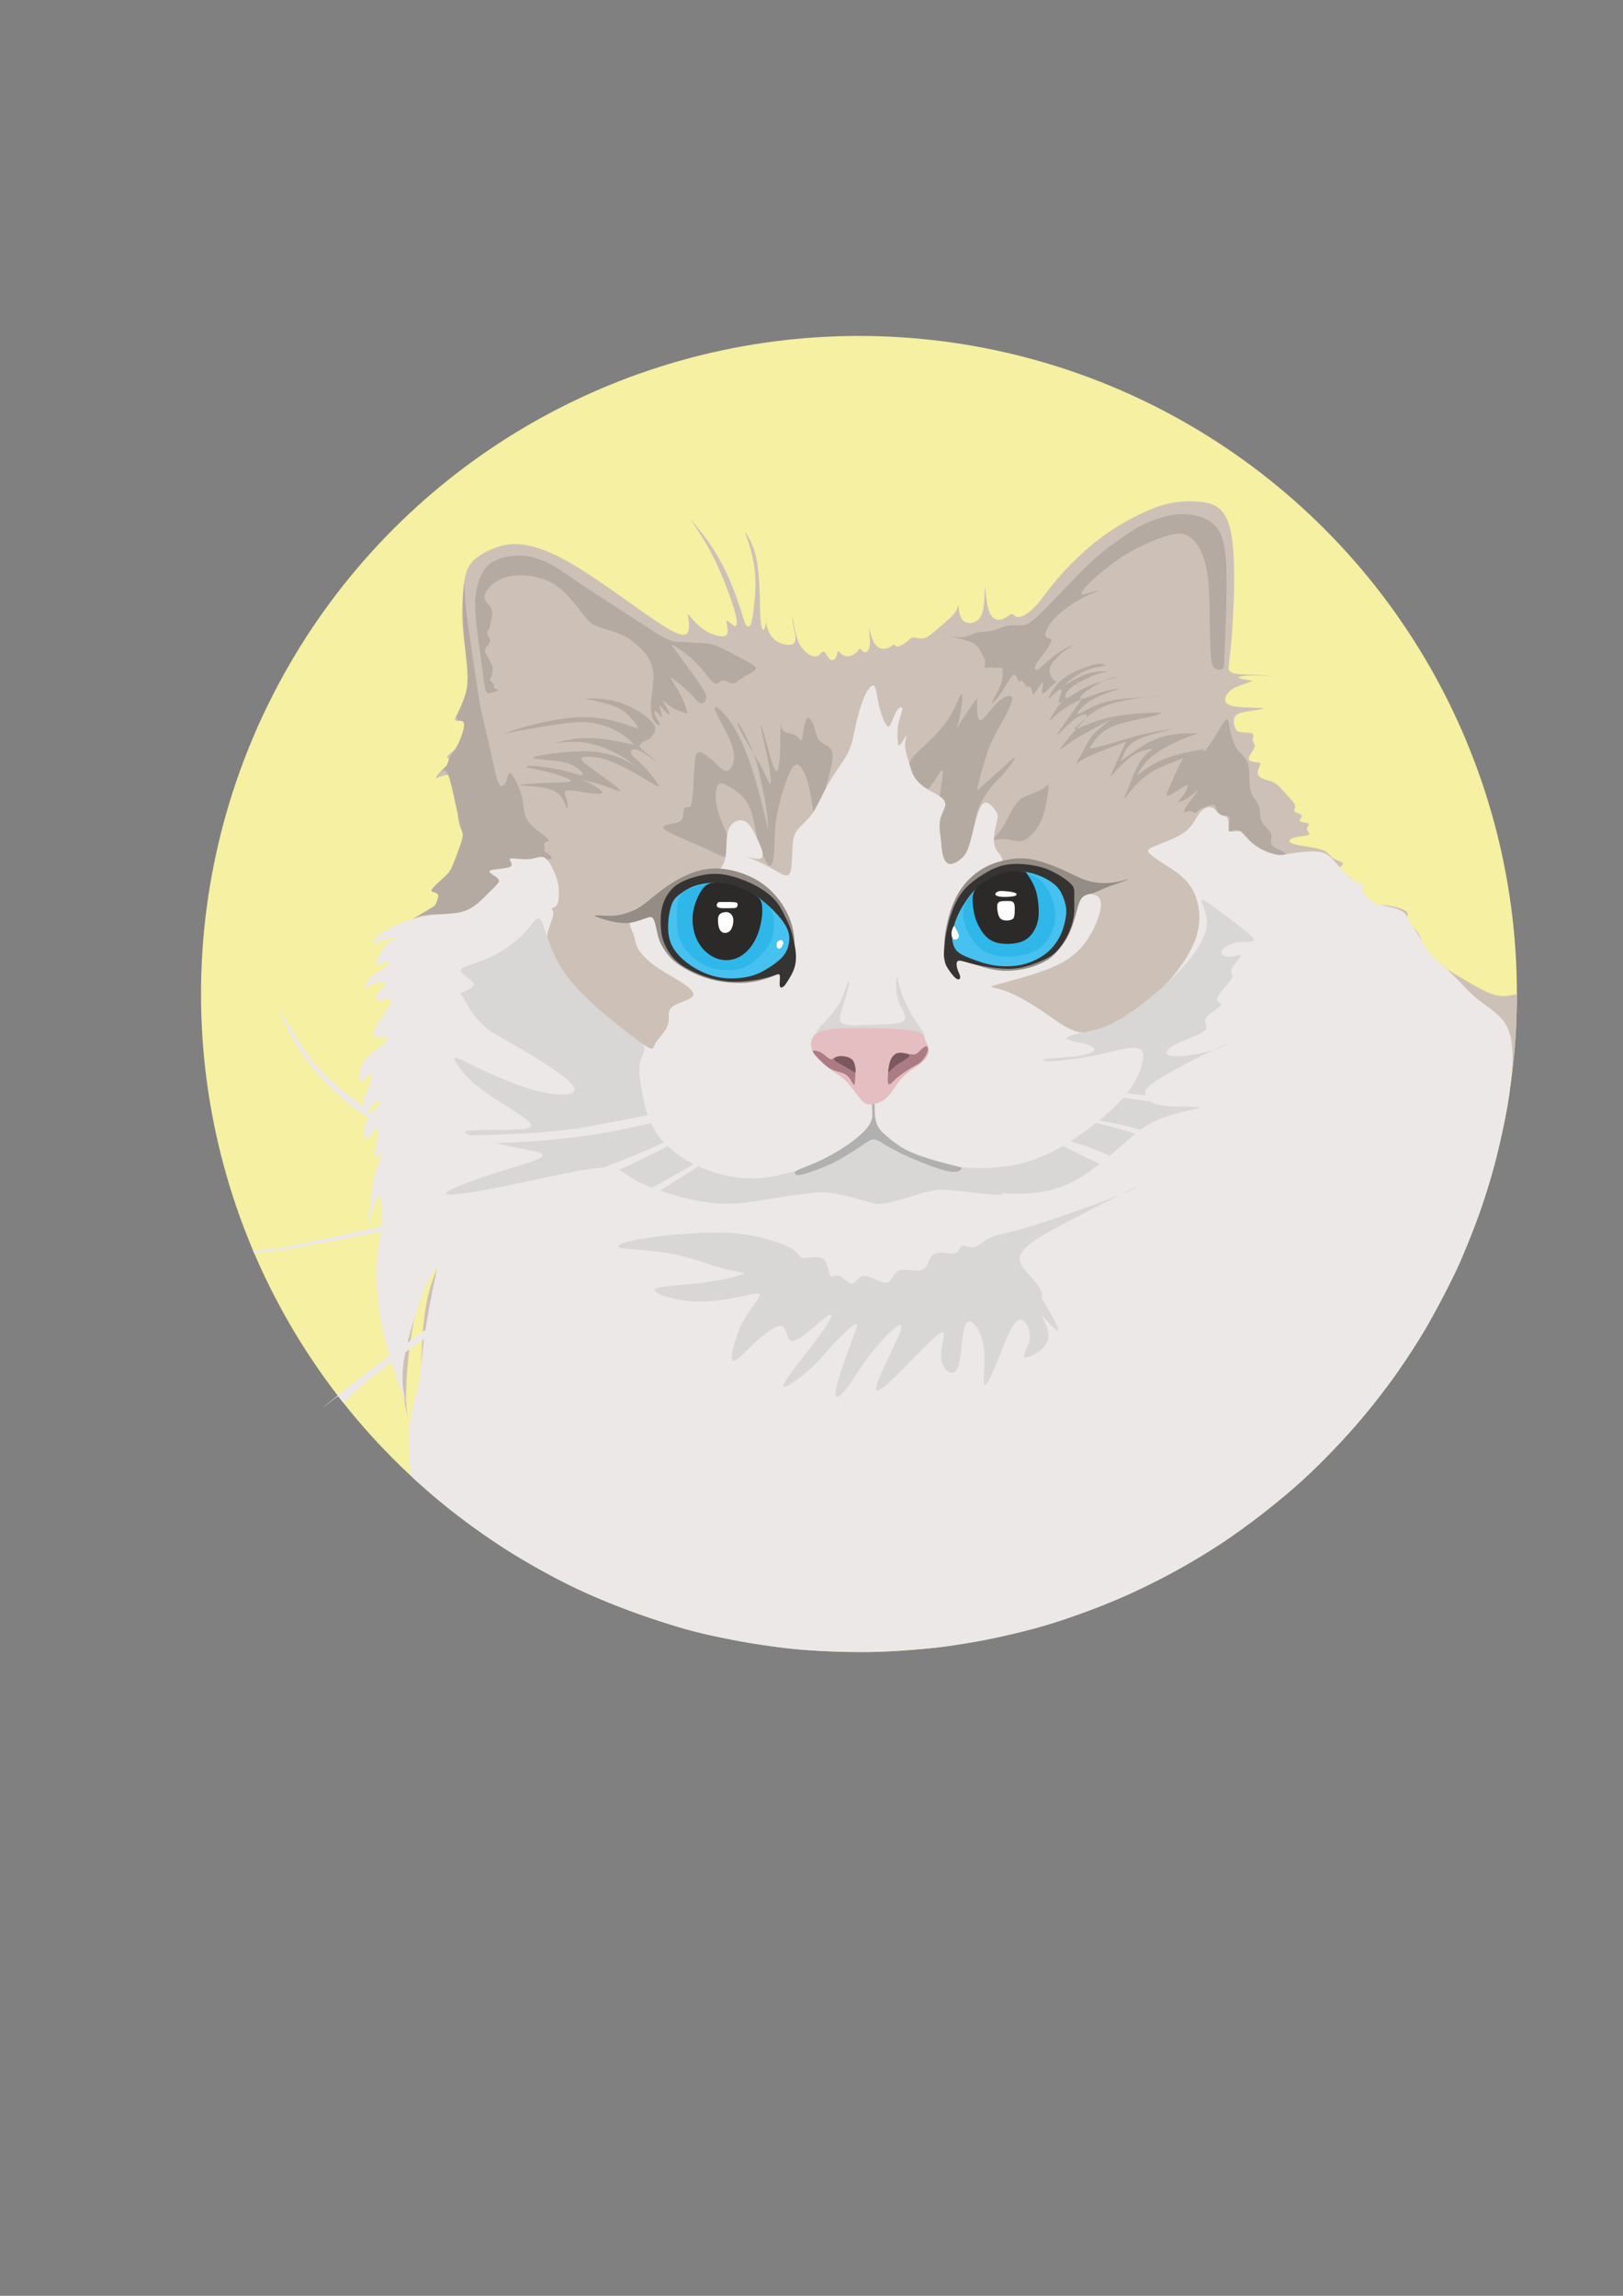 <?xml version="1.0" encoding="UTF-8"?>
<!DOCTYPE svg PUBLIC "-//W3C//DTD SVG 1.1//EN" "http://www.w3.org/Graphics/SVG/1.1/DTD/svg11.dtd">
<!-- Creator: CorelDRAW 2018 (64-Bit) -->
<svg xmlns="http://www.w3.org/2000/svg" xml:space="preserve" width="210mm" height="297mm" version="1.1" style="shape-rendering:geometricPrecision; text-rendering:geometricPrecision; image-rendering:optimizeQuality; fill-rule:evenodd; clip-rule:evenodd"
viewBox="0 0 21000 29700"
 xmlns:xlink="http://www.w3.org/1999/xlink">
 <rect x="0" y="0" width="21000" height="29700" fill="#808080" stroke="none"/>
 <defs>
  <style type="text/css">
   <![CDATA[
    .fil13 {fill:#2B2A29}
    .fil12 {fill:#2FB7EA}
    .fil10 {fill:#363432}
    .fil11 {fill:#46C1F0}
    .fil8 {fill:#7A595E}
    .fil9 {fill:#948C85}
    .fil7 {fill:#AB7C84}
    .fil5 {fill:#B0B0B0}
    .fil2 {fill:#B5AAA1}
    .fil1 {fill:#CDC1B7}
    .fil4 {fill:#D9D7D6}
    .fil6 {fill:#E5BEC1}
    .fil3 {fill:#ECE8E7}
    .fil0 {fill:#F5F0A2}
    .fil14 {fill:#FEFEFE}
   ]]>
  </style>
 </defs>
 <g id="Слой_x0020_1">
  <g id="_2152679911216">
   <circle class="fil0" cx="11114.04" cy="12859.1" r="8513.23"/>
   <path class="fil1" d="M6383.04 7096.58c111.64,-44.65 227.74,-71.44 384.03,-51.35 156.29,20.09 352.77,87.08 618.47,241.14 265.69,154.05 600.6,395.18 830.57,558.18 229.97,162.98 355,247.83 451.02,301.42 96,53.58 162.98,75.91 200.94,62.51 37.96,-13.4 46.88,-62.51 46.88,-113.87 0,-51.35 -8.92,-104.94 -13.39,-131.73 -4.46,-26.79 -4.46,-26.79 29.03,13.4 33.48,40.18 100.47,120.56 187.54,176.39 87.08,55.81 194.25,87.06 247.84,78.14 53.58,-8.93 53.58,-58.06 46.88,-104.94 -6.7,-46.89 -20.09,-91.54 -8.92,-96 11.16,-4.47 46.88,31.25 71.44,51.34 24.56,20.1 37.95,24.57 49.11,8.94 11.17,-15.63 20.1,-51.35 -24.55,-203.18 -44.66,-151.83 -142.89,-419.76 -247.83,-636.33 -104.94,-216.58 -216.58,-381.79 -272.4,-464.4 -55.82,-82.62 -55.82,-82.62 -8.93,-26.8 46.89,55.82 140.67,167.45 227.74,296.95 87.07,129.5 167.46,276.86 234.44,428.69 66.98,151.82 120.56,308.11 154.05,413.05 33.5,104.94 46.89,158.52 64.75,185.32 17.86,26.79 40.19,26.79 55.82,6.7 15.63,-20.1 24.56,-60.28 40.19,-180.85 15.63,-120.57 37.95,-321.52 20.1,-509.06 -17.86,-187.56 -75.92,-361.7 -104.94,-448.78 -29.03,-87.08 -29.03,-87.08 0,-37.96 29.02,49.12 87.08,147.36 120.57,296.95 33.48,149.59 42.42,350.54 46.88,500.13 4.47,149.59 4.47,247.83 11.17,319.29 6.69,71.44 20.09,116.09 33.49,118.32 13.4,2.24 26.79,-37.95 33.48,-80.37 6.7,-42.43 6.7,-87.08 4.47,-84.84 -2.23,2.23 -6.7,51.34 8.93,116.1 15.63,64.74 51.36,145.13 125.04,194.25 73.68,49.11 185.31,66.97 225.51,26.79 40.18,-40.2 8.93,-138.43 -6.7,-221.04 -15.63,-82.62 -15.63,-149.6 -6.7,-100.47 8.93,49.11 26.79,214.33 82.61,325.97 55.81,111.64 149.59,169.68 207.65,167.46 58.04,-2.23 80.36,-64.76 104.92,-62.52 24.57,2.23 51.36,69.22 80.39,96.01 29.03,26.79 60.28,13.39 78.14,-15.64 17.86,-29.02 22.33,-73.67 29.03,-84.84 6.7,-11.16 15.63,11.17 37.96,31.26 22.32,20.1 58.04,37.95 98.23,33.49 40.2,-4.47 84.85,-31.25 109.41,-55.82 24.56,-24.56 29.02,-46.88 42.42,-40.18 13.4,6.7 35.72,42.42 62.51,44.65 26.8,2.23 58.05,-29.03 62.52,-113.87 4.46,-84.85 -17.86,-223.27 -15.63,-221.04 2.24,2.24 29.02,145.12 75.91,218.81 46.89,73.67 113.87,78.14 160.76,64.74 46.89,-13.39 73.68,-44.65 89.31,-46.88 15.63,-2.23 20.1,24.55 46.89,24.55 26.79,0 75.91,-26.78 111.64,-55.81 35.72,-29.03 58.04,-60.28 93.77,-62.51 35.72,-2.23 84.84,24.55 140.65,8.93 55.82,-15.63 118.34,-73.68 194.25,-138.43 75.91,-64.75 165.23,-136.2 207.65,-198.71 42.42,-62.52 37.95,-116.11 40.19,-87.08 2.23,29.03 11.16,140.66 58.04,192.02 46.89,51.35 131.74,42.41 185.32,4.46 53.59,-37.96 75.91,-104.94 87.08,-209.88 11.16,-104.94 11.16,-247.83 15.63,-223.27 4.46,24.56 13.4,216.57 53.58,319.28 40.19,102.71 111.64,116.1 167.46,98.24 55.82,-17.87 96.01,-66.98 122.8,-69.22 26.8,-2.23 40.19,42.42 89.3,40.19 49.13,-2.23 133.97,-51.35 214.35,-136.19 80.38,-84.85 156.29,-205.42 294.72,-366.17 138.43,-160.76 339.38,-361.71 553.72,-522.46 214.33,-160.76 442.08,-281.32 613.99,-355 171.93,-73.68 288.03,-100.47 413.06,-111.64 125.03,-11.16 259,-6.69 355,15.63 96.01,22.33 154.06,62.52 198.71,120.57 44.66,58.05 75.92,133.97 98.25,229.97 22.33,96.01 35.72,212.11 42.42,372.87 6.69,160.75 6.69,366.16 -2.24,591.67 -8.93,225.5 -26.78,471.1 -42.41,618.46 -15.63,147.36 -29.03,196.48 -15.63,227.74 13.39,31.26 53.58,44.66 120.56,51.35 66.98,6.7 160.76,6.7 245.6,11.17 84.84,4.46 160.76,13.39 198.71,17.85 37.96,4.47 37.96,4.47 -17.86,0 -55.81,-4.46 -167.45,-13.39 -261.22,-11.15 -93.78,2.23 -169.69,15.62 -162.99,29.02 6.69,13.39 96,26.79 142.88,33.49 46.89,6.7 51.36,6.7 11.17,20.1 -40.19,13.39 -125.03,40.18 -183.09,66.97 -58.05,26.8 -89.3,53.59 -111.63,82.62 -22.33,29.03 -35.72,60.28 -33.49,87.07 2.23,26.8 20.1,49.12 58.05,64.75 37.96,15.63 96.01,24.56 178.62,29.03 82.61,4.46 189.78,4.46 232.2,8.93 42.43,4.46 20.1,13.4 -35.72,22.33 -55.81,8.93 -145.13,17.86 -207.65,33.49 -62.51,15.63 -98.23,37.95 -109.39,80.38 -11.17,42.42 2.22,104.93 22.32,138.43 20.1,33.49 46.89,37.95 91.54,40.19 44.66,2.23 107.18,2.23 127.27,20.09 20.09,17.87 -2.23,53.58 -2.23,78.15 0,24.56 22.32,37.95 26.79,60.27 4.46,22.33 -8.93,53.59 -31.26,89.32 -22.33,35.73 -53.58,75.91 -44.65,100.47 8.93,24.56 58.04,33.49 93.77,37.95 35.73,4.47 58.05,4.47 55.81,24.56 -2.23,20.1 -29.02,60.28 -33.48,96.01 -4.47,35.72 13.4,66.98 53.58,87.08 40.19,20.1 102.71,29.02 149.59,51.35 46.89,22.33 78.15,58.05 111.64,96.01 33.49,37.96 69.21,78.14 102.7,113.87 33.5,35.73 64.76,66.98 66.99,96.01 2.23,29.02 -24.56,55.81 -6.7,73.67 17.86,17.87 80.38,26.8 89.31,49.13 8.93,22.32 -35.72,58.04 -20.1,75.91 15.63,17.86 91.55,17.86 109.4,31.26 17.87,13.39 -22.32,40.18 -20.08,69.21 2.23,29.02 46.88,60.28 22.32,75.91 -24.56,15.63 -118.34,15.63 -183.09,33.5 -64.74,17.86 -100.46,53.58 -22.32,80.37 78.14,26.8 270.16,44.65 368.4,75.91 98.24,31.26 102.7,75.91 145.12,107.17 42.42,31.26 122.81,49.12 133.97,69.22 11.17,20.1 -46.89,42.42 -40.19,73.68 6.7,31.26 78.15,71.44 138.43,118.33 60.29,46.89 109.4,100.47 156.29,169.69 46.89,69.21 91.54,154.06 129.5,180.86 37.96,26.78 69.21,-4.47 156.29,0 87.08,4.46 229.97,44.65 276.86,78.14 46.89,33.49 -2.23,60.28 20.09,111.63 22.33,51.35 116.1,127.27 156.29,205.41 40.19,78.14 26.8,158.53 116.11,254.53 89.3,96.01 281.32,207.65 444.31,303.66 162.99,96 296.95,176.39 408.53,206.51 111.59,30.11 200.8,9.96 245.41,-0.11 44.6,-10.07 48.31,-9.52 43.85,103.79 -4.46,113.3 -1.66,343.86 -31.86,636.4 -30.19,292.55 -97.07,646.52 -152.69,942.99 -55.61,296.48 -115.37,530.95 -233.14,869.97 -117.77,339.02 -293.55,782.6 -445.54,1097.36 -151.99,314.77 -280.18,500.72 -438.88,750.26 -158.69,249.54 -347.9,562.66 -528.29,817.73 -180.38,255.08 -351.95,452.11 -555.69,660.94 -203.73,208.84 -439.62,429.48 -681.75,632.44 -242.13,202.97 -490.49,388.27 -697.16,531.76 -206.67,143.5 -371.66,245.19 -546.01,344.05 -174.34,98.86 -358.02,194.86 -503.17,266.94 -145.15,72.08 -251.75,120.23 -376.23,172.43 -124.47,52.2 -266.82,108.46 -587.91,121.39 -321.07,12.94 -820.89,-17.44 -1850.01,-403.27 -1029.13,-385.82 -2587.57,-1127.09 -3770.92,-1560.24 -1183.34,-433.15 -1991.59,-558.18 -2393.47,-651.96 -401.89,-93.77 -397.43,-156.28 -392.96,-265.69 4.46,-109.41 8.92,-265.69 13.39,-397.42 4.46,-131.74 8.93,-238.91 22.32,-377.34 13.4,-138.42 35.73,-308.11 75.92,-457.7 40.19,-149.6 98.24,-279.09 107.17,-319.29 8.93,-40.18 -31.26,8.94 -84.84,96.01 -53.59,87.08 -120.57,212.11 -174.15,406.36 -53.59,194.25 -93.78,457.7 -118.34,692.14 -24.56,234.44 -33.49,439.85 -24.56,596.14 8.93,156.29 35.72,263.47 15.63,160.75 -20.1,-102.7 -87.08,-415.28 -129.5,-701.07 -42.42,-285.79 -60.28,-544.78 20.1,-1230.23 80.37,-685.44 258.99,-1797.34 276.86,-2583.26 17.85,-785.92 -125.04,-1245.86 -178.62,-1516.02 -53.59,-270.16 -17.87,-350.54 35.72,-390.73 53.58,-40.19 125.03,-40.19 187.55,-69.21 62.52,-29.03 116.1,-87.08 142.89,-129.5 26.8,-42.43 26.8,-69.21 44.66,-111.63 17.86,-42.43 53.58,-100.48 73.68,-149.6 20.09,-49.12 24.56,-89.3 51.35,-142.89 26.8,-53.59 75.91,-120.57 96.01,-171.92 20.09,-51.36 11.16,-87.08 33.49,-129.5 22.33,-42.43 75.91,-91.54 87.07,-136.2 11.17,-44.66 -20.09,-84.84 -44.65,-136.19 -24.56,-51.35 -42.42,-113.87 -46.89,-196.48 -4.46,-82.61 4.47,-185.32 8.94,-276.86 4.46,-91.54 4.46,-171.93 -33.5,-209.88 -37.96,-37.96 -113.87,-33.49 -169.69,-17.86 -55.82,15.63 -91.54,42.42 -87.07,24.56 4.46,-17.86 49.11,-80.38 104.94,-129.5 55.82,-49.12 122.8,-84.84 125.03,-100.47 2.23,-15.63 -60.28,-11.16 -78.14,-24.56 -17.87,-13.4 8.92,-44.66 40.18,-69.22 31.26,-24.56 66.99,-42.41 96.01,-80.37 29.03,-37.96 51.35,-96.01 69.21,-154.06 17.87,-58.05 31.26,-116.1 29.03,-147.36 -2.23,-31.26 -20.09,-35.72 -51.35,-33.49 -31.26,2.23 -75.91,11.16 -87.08,-4.47 -11.16,-15.63 11.17,-55.81 22.33,-75.91 11.16,-20.09 11.16,-20.09 29.03,-53.58 17.86,-33.5 53.58,-100.48 82.61,-154.06 29.02,-53.59 51.34,-93.78 42.41,-236.67 -8.93,-142.9 -49.11,-388.5 -69.21,-571.58 -20.09,-183.08 -20.09,-303.65 -15.63,-410.82 4.47,-107.17 13.4,-200.95 26.8,-290.26 13.39,-89.31 31.26,-174.15 93.78,-247.83 62.51,-73.68 169.68,-136.2 281.31,-180.85z"/>
   <path class="fil2" d="M9228.68 8829.19c47.99,40.19 65.86,2.24 90.42,-14.51 24.56,-16.75 55.81,-12.28 85.96,0 30.14,12.28 59.17,32.37 89.31,25.67 30.14,-6.7 61.4,-40.18 113.87,-73.68 52.46,-33.49 126.15,-66.98 156.29,-93.77 30.14,-26.79 16.74,-46.89 -50.24,-88.19 -66.98,-41.31 -187.55,-103.83 -280.21,-151.83 -92.65,-48 -157.41,-81.49 -226.62,-98.24 -69.21,-16.74 -142.89,-16.74 -214.34,-20.09 -71.45,-3.35 -140.66,-10.05 -187.55,-12.28 -46.89,-2.24 -71.44,0 -108.29,-10.05 -36.84,-10.05 -85.95,-32.38 -142.89,-64.75 -56.94,-32.38 -121.68,-74.8 -224.39,-141.78 -102.71,-66.98 -243.37,-158.53 -405.24,-263.47 -161.88,-104.93 -344.95,-223.27 -481.15,-315.92 -136.2,-92.66 -225.51,-159.64 -330.45,-213.23 -104.94,-53.58 -225.5,-93.77 -341.61,-103.82 -116.1,-10.04 -227.73,10.04 -312.57,40.19 -84.85,30.14 -142.9,70.33 -188.67,133.96 -45.78,63.63 -79.26,150.71 -100.47,243.37 -21.22,92.65 -30.15,190.9 -16.75,359.47 13.4,168.57 49.12,407.47 72.56,578.28 23.45,170.8 34.61,273.51 45.77,336.03 11.17,62.51 22.33,84.83 45.78,88.18 23.44,3.35 59.16,-12.27 87.07,-21.2 27.91,-8.93 48.01,-11.17 40.19,-18.98 -7.81,-7.82 -43.54,-21.21 -53.59,-33.5 -10.04,-12.28 5.59,-23.44 -2.23,-40.19 -7.81,-16.74 -39.07,-39.06 -45.76,-59.16 -6.7,-20.1 11.15,-37.96 18.97,-52.47 7.81,-14.52 5.58,-25.67 7.81,-42.42 2.23,-16.75 8.93,-39.07 5.58,-61.4 -3.35,-22.33 -16.73,-44.65 -26.78,-65.86 -10.05,-21.22 -16.75,-41.31 -32.38,-66.99 -15.63,-25.68 -40.19,-56.93 -41.31,-84.84 -1.11,-27.91 21.22,-52.47 39.08,-75.92 17.86,-23.44 31.25,-45.77 25.67,-71.44 -5.58,-25.68 -30.14,-54.7 -34.6,-75.91 -4.47,-21.22 11.16,-34.61 22.33,-60.29 11.16,-25.68 17.85,-63.63 27.9,-109.4 10.05,-45.78 23.44,-99.36 5.58,-145.13 -17.86,-45.78 -66.98,-83.73 -84.84,-120.57 -17.86,-36.84 -4.47,-72.56 15.63,-108.28 20.1,-35.73 46.88,-71.45 103.82,-112.76 56.93,-41.3 144.01,-88.19 276.86,-98.24 132.85,-10.04 311.46,16.74 449.89,87.08 138.43,70.33 236.68,184.2 313.7,279.09 77.03,94.89 132.85,170.81 176.39,216.58 43.54,45.77 74.8,61.39 116.1,77.02 41.3,15.63 92.66,31.26 157.41,51.36 64.75,20.09 142.89,44.65 207.64,80.37 64.75,35.73 116.1,82.61 160.76,121.68 44.65,39.08 82.6,70.34 120.56,128.39 37.96,58.05 75.92,142.9 80.38,250.07 4.47,107.17 -24.56,236.67 -32.37,342.72 -7.82,106.06 5.58,188.67 35.72,241.14 30.15,52.47 77.03,74.79 80.38,58.04 3.35,-16.74 -36.84,-72.56 -55.81,-113.87 -18.98,-41.3 -16.75,-68.09 -4.47,-66.97 12.28,1.11 34.6,30.13 53.58,52.46 18.98,22.33 34.61,37.96 33.49,17.86 -1.11,-20.09 -18.98,-75.91 -27.91,-107.17 -8.93,-31.26 -8.93,-37.96 12.28,-16.74 21.22,21.21 63.63,70.32 88.19,90.42 24.57,20.1 31.26,11.17 23.45,-11.16 -7.82,-22.32 -30.14,-58.05 -49.12,-91.54 -18.98,-33.5 -34.61,-64.75 -21.21,-58.05 13.4,6.7 55.82,51.35 108.29,82.61 52.46,31.26 114.98,49.12 150.71,62.52 35.72,13.4 44.65,22.32 37.95,-11.17 -6.7,-33.49 -29.02,-109.41 -69.21,-192.01 -40.19,-82.61 -98.24,-171.93 -127.27,-217.69 -29.02,-45.78 -29.02,-48.01 18.98,-12.28 48,35.72 144.01,109.4 211,176.38 66.98,66.98 104.93,127.27 140.66,138.43 35.72,11.16 69.21,-26.79 74.79,-68.1 5.58,-41.31 -16.74,-85.96 -92.65,-196.48 -75.92,-110.52 -205.42,-286.9 -280.21,-387.37 -74.8,-100.48 -94.9,-125.04 -42.42,-94.89 52.46,30.13 177.49,114.98 279.08,216.57 101.59,101.59 179.74,219.92 227.75,260.11z"/>
   <path class="fil2" d="M6235.71 9236.14c29.03,127.82 82.61,346.63 122.8,529.72 40.19,183.08 66.98,330.43 100.47,381.78 33.5,51.35 73.68,6.7 93.78,-49.11 20.09,-55.82 20.09,-122.81 55.82,-91.55 35.72,31.26 107.17,160.76 138.43,276.86 31.25,116.1 22.32,218.81 64.74,303.66 42.42,84.84 136.2,151.82 198.72,198.71 62.51,46.89 93.77,73.67 89.3,87.07 -4.47,13.4 -44.65,13.4 -55.81,33.49 -11.17,20.1 6.69,60.28 4.46,78.15 -2.23,17.86 -24.55,13.39 4.48,33.49 29.01,20.09 109.4,64.74 80.37,87.07 -29.03,22.33 -167.46,22.33 -250.06,44.66 -82.62,22.33 -109.41,66.98 -151.83,89.31 -42.43,22.33 -100.47,22.33 -149.6,51.35 -49.12,29.02 -89.3,87.08 -158.51,160.75 -69.22,73.68 -167.47,162.99 -236.68,236.68 -69.22,73.68 -109.4,131.72 -208.07,146.15 -98.68,14.42 -255.85,-14.78 -379.02,-8.65 -123.18,6.13 -212.37,47.6 -256.96,68.34 -44.6,20.73 -44.6,20.73 10.48,-12.39 55.07,-33.12 165.22,-99.35 220.29,-132.47 55.07,-33.12 55.07,-33.12 68.72,-64.16 13.65,-31.04 40.94,-93.12 19.73,-119.72 -21.2,-26.6 -90.91,-17.72 -76.27,-54.03 14.63,-36.32 113.61,-117.82 171.35,-172.77 57.74,-54.95 74.25,-83.33 95.83,-133.57 21.58,-50.24 48.24,-122.32 74.2,-192.89 25.95,-70.56 51.21,-139.6 58.28,-185 7.07,-45.4 -4.04,-67.15 -17.42,-110.77 -13.37,-43.64 -29,-109.13 -54.54,-227.86 -25.55,-118.74 -61.01,-290.72 -90.4,-392.3 -29.4,-101.59 -52.74,-132.8 -81.9,-126.81 -29.16,5.98 -64.13,49.14 -81.62,70.73 -17.49,21.58 -17.49,21.58 10.62,-8.23 28.1,-29.81 84.31,-89.45 109.61,-131.87 25.31,-42.42 19.7,-67.63 39.61,-105.18 19.9,-37.54 65.29,-87.4 104.37,-162.56 39.07,-75.17 71.81,-175.65 79.63,-231.46 7.81,-55.82 -9.31,-66.99 -32.38,-73.31 -23.07,-6.33 -52.09,-7.82 -60.44,-25.67 -8.34,-17.84 3.98,-52.04 33.11,-118.37 29.12,-66.35 75.02,-164.82 94.42,-270.16 19.4,-105.35 12.3,-217.57 -0.72,-352.02 -13.02,-134.45 -31.95,-291.13 -40.68,-443.37 -8.74,-152.24 -7.27,-300.04 -3.65,-398.07 3.62,-98.02 9.4,-146.27 12.29,-170.4 2.89,-24.13 2.89,-24.13 2.89,-24.13 0,0 0,0 0,0 0,0 0,0 2.05,53.41 2.05,53.4 6.15,160.22 19.93,294.01 13.76,133.78 37.21,294.53 66.8,492.68 29.58,198.16 65.3,433.71 85.39,569.91 20.1,136.2 24.57,173.04 53.59,300.87z"/>
   <path class="fil2" d="M12705.05 8573.57c-3.35,2.23 30.14,-24.56 39.07,-14.51 8.93,10.05 -6.69,56.93 -1.11,73.68 5.58,16.75 32.37,3.35 61.4,1.12 29.03,-2.24 60.28,6.69 89.31,6.69 29.02,0 55.82,-8.93 69.21,3.35 13.4,12.28 13.4,45.77 10.05,87.08 -3.35,41.31 -10.05,90.42 -32.37,146.24 -22.33,55.82 -60.28,118.34 -82.61,160.76 -22.33,42.42 -29.03,64.75 -10.05,51.35 18.98,-13.4 63.63,-62.51 103.82,-120.56 40.19,-58.06 75.91,-125.04 107.17,-173.04 31.26,-48.01 58.05,-77.03 75.91,-64.75 17.86,12.28 26.79,65.87 41.31,80.38 14.51,14.51 34.6,-10.05 51.35,-1.12 16.74,8.94 30.14,51.35 50.23,65.87 20.1,14.51 46.89,1.11 61.4,18.97 14.51,17.87 16.75,66.98 24.56,81.5 7.82,14.51 21.21,-5.58 48.01,-44.65 26.79,-39.08 66.98,-97.12 80.37,-102.71 13.4,-5.58 0,41.3 -6.69,79.26 -6.7,37.96 -6.7,66.98 12.28,61.4 18.98,-5.58 56.93,-45.77 94.89,-81.49 37.96,-35.73 75.91,-66.98 94.89,-82.61 18.98,-15.63 18.98,-15.63 9.35,-7.6 -9.62,8.02 -28.88,24.07 -50.09,11.8 -21.21,-12.28 -44.38,-52.9 -57.08,-88.83 -12.7,-35.94 -14.93,-67.2 8.51,-111.85 23.44,-44.66 72.57,-102.71 123.91,-147.36 51.36,-44.66 104.94,-75.91 136.2,-96.01 31.26,-20.09 40.19,-29.02 10.05,-16.74 -30.14,12.28 -99.36,45.76 -167.46,91.54 -68.09,45.76 -135.07,103.82 -185.31,148.48 -50.24,44.65 -83.73,75.91 -104.94,78.14 -21.21,2.23 -30.14,-24.56 -6.7,-70.33 23.45,-45.77 79.26,-110.53 118.34,-162.99 39.07,-52.47 61.39,-92.66 73.67,-120.57 12.29,-27.91 14.52,-43.54 1.12,-50.24 -13.4,-6.7 -42.42,-4.46 -58.05,-17.86 -15.63,-13.4 -17.86,-42.42 -1.11,-85.95 16.74,-43.54 52.46,-101.6 109.39,-161.88 56.94,-60.28 135.09,-122.8 217.7,-177.5 82.61,-54.71 169.69,-101.59 243.37,-132.85 73.68,-31.26 133.96,-46.88 132.84,-49.11 -1.11,-2.24 -63.62,8.92 -125.03,25.67 -61.39,16.74 -121.68,39.07 -122.8,14.52 -1.11,-24.56 56.94,-96.01 168.58,-197.6 111.63,-101.59 276.85,-233.32 451,-334.91 174.16,-101.59 357.24,-173.04 480.04,-210.99 122.8,-37.96 185.32,-42.42 246.71,-17.86 61.41,24.56 121.69,78.14 170.81,159.64 49.12,81.49 87.07,190.89 109.4,331.56 22.33,140.65 29.03,312.58 32.38,514.63 3.35,202.06 3.35,434.27 14.51,563.77 11.17,129.5 33.49,156.29 63.63,168.57 30.15,12.28 68.1,10.05 87.08,-2.24 18.98,-12.28 18.98,-34.6 24.56,-158.51 5.58,-123.92 16.74,-349.43 23.44,-584.98 6.7,-235.56 8.93,-481.15 -2.23,-653.07 -11.16,-171.92 -35.73,-270.16 -68.1,-344.95 -32.38,-74.81 -72.56,-126.15 -145.13,-169.69 -72.56,-43.55 -177.5,-79.26 -284.67,-88.2 -107.17,-8.93 -216.57,8.94 -322.62,37.96 -106.06,29.03 -208.77,69.21 -304.77,121.69 -96.01,52.46 -185.32,117.21 -281.33,185.31 -96.01,68.09 -198.71,139.55 -348.3,280.21 -149.59,140.65 -346.07,350.54 -483.39,493.43 -137.3,142.89 -215.45,218.81 -273.51,262.35 -58.05,43.53 -96,54.69 -144,55.81 -48.01,1.12 -106.06,-7.81 -168.58,4.47 -62.51,12.28 -129.49,45.76 -187.55,61.39 -58.05,15.63 -107.16,13.4 -151.82,17.87 -44.66,4.46 -84.84,15.63 -123.92,32.37 -39.07,16.75 -77.02,39.07 -149.59,37.95 -72.56,-1.11 -179.74,-25.67 -171.92,-23.43 7.81,2.23 130.61,31.25 209.87,52.46 79.27,21.21 114.99,34.61 145.14,55.82 30.14,21.21 54.7,50.23 76.28,89.87 21.58,39.63 40.18,89.86 56.93,106.61 16.75,16.75 31.63,0 18.98,7.26 -12.65,7.25 -52.84,38.5 -56.19,40.74z"/>
   <path class="fil2" d="M15519.39 10474.75c31.26,-21.21 80.39,-39.07 120.57,-51.35 40.19,-12.28 71.45,-18.98 87.08,7.82 15.63,26.79 15.63,87.07 46.89,109.4 31.26,22.32 93.78,6.7 120.56,20.1 26.8,13.39 17.87,55.81 8.93,99.35 -8.93,43.54 -17.85,88.19 -4.45,97.12 13.39,8.93 49.11,-17.86 87.07,-21.21 37.96,-3.35 78.14,16.75 120.57,63.64 42.42,46.88 87.07,120.57 146.23,176.39 59.18,55.81 132.86,93.76 216.58,103.81 83.73,10.05 177.51,-7.82 164.11,-35.73 -13.39,-27.91 -133.96,-65.86 -173.04,-109.4 -39.06,-43.54 3.35,-92.66 -10.04,-140.65 -13.4,-48.01 -82.61,-94.9 -114.99,-147.37 -32.38,-52.47 -27.91,-110.51 -33.49,-158.52 -5.58,-48.01 -21.21,-85.96 -44.66,-121.68 -23.44,-35.73 -54.7,-69.22 -71.44,-126.15 -16.75,-56.94 -18.98,-137.32 -21.22,-210.82 -2.24,-73.51 -4.48,-140.13 -32.4,-190.36 -27.91,-50.24 -81.47,-84.09 -123.89,-146.78 -42.42,-62.69 -73.68,-154.24 -90.42,-239.08 -16.75,-84.84 -18.98,-162.99 -50.24,-145.13 -31.25,17.86 -91.54,131.73 -142.9,214.35 -51.35,82.6 -93.76,133.95 -110.51,159.63 -16.75,25.68 -7.81,25.68 -46.89,30.14 -39.07,4.47 -126.15,13.4 -184.2,40.2 -58.05,26.79 -87.08,71.44 -127.27,152.94 -40.18,81.49 -91.54,199.83 -125.03,277.98 -33.49,78.14 -49.12,116.09 -18.98,110.51 30.14,-5.58 106.06,-54.7 160.76,-90.43 54.7,-35.72 88.19,-58.04 93.77,-41.3 5.58,16.74 -16.74,72.56 -51.35,120.57 -34.61,48 -81.49,88.18 -68.1,92.65 13.4,4.47 87.08,-26.79 149.59,-70.32 62.52,-43.54 113.87,-99.36 109.41,-88.2 -4.47,11.17 -64.75,89.32 -111.64,154.06 -46.89,64.75 -80.37,116.1 -73.67,129.5 6.69,13.39 53.58,-11.16 83.72,-10.05 30.14,1.12 43.54,27.91 56.94,29.02 13.39,1.12 26.79,-23.44 58.04,-44.65z"/>
   <path class="fil2" d="M10761.47 9881.97c-22.33,118.34 -75.91,310.36 -116.1,451.02 -40.19,140.65 -66.99,229.97 -84.85,256.76 -17.87,26.79 -26.79,-8.93 -40.19,-100.47 -13.39,-91.55 -31.26,-238.91 -66.98,-363.94 -35.73,-125.03 -89.31,-227.74 -138.42,-234.44 -49.13,-6.69 -93.78,82.62 -142.9,218.82 -49.12,136.19 -102.7,319.27 -127.27,480.03 -24.56,160.75 -20.09,299.18 -26.79,417.52 -6.7,118.33 -24.56,216.57 -66.98,187.54 -42.42,-29.03 -109.41,-185.31 -149.59,-343.84 -40.19,-158.52 -53.59,-319.27 -116.1,-437.61 -62.52,-118.33 -174.16,-194.25 -252.3,-238.9 -78.15,-44.66 -122.8,-58.05 -149.6,-6.7 -26.79,51.35 -35.72,167.45 2.24,308.12 37.95,140.66 122.8,305.88 154.06,419.75 31.25,113.87 8.93,176.38 -35.73,187.55 -44.66,11.16 -111.63,-29.02 -221.04,-80.38 -109.41,-51.35 -261.23,-113.87 -381.79,-167.45 -120.57,-53.59 -209.89,-98.24 -218.82,-127.26 -8.93,-29.03 62.52,-42.43 120.58,-53.59 58.04,-11.17 102.69,-20.1 122.79,-62.52 20.1,-42.42 15.63,-118.34 31.26,-140.66 15.63,-22.33 51.36,8.93 73.68,-20.09 22.33,-29.03 31.26,-118.35 37.96,-221.05 6.69,-102.7 11.16,-218.81 17.86,-314.81 6.7,-96.01 15.63,-171.92 69.22,-165.22 53.58,6.69 151.82,96.01 216.58,156.3 64.74,60.28 95.99,91.53 129.49,87.06 33.49,-4.46 69.21,-44.65 87.07,-107.16 17.86,-62.52 17.86,-147.37 -43.72,-290.27 -61.59,-142.91 -184.78,-343.86 -195.95,-406.38 -11.16,-62.52 89.7,13.41 184.78,142.92 95.08,129.51 184.39,312.59 262.54,533.63 78.14,221.04 145.12,480.03 185.31,647.49 40.19,167.46 53.58,243.37 55.82,216.58 2.23,-26.8 -6.69,-156.29 -26.79,-285.79 -20.1,-129.5 -51.36,-259 -71.45,-350.54 -20.1,-91.55 -29.02,-145.13 -51.35,-218.8 -22.33,-73.69 -58.05,-167.47 -107.17,-270.17 -49.12,-102.71 -111.64,-214.34 -131.73,-234.44 -20.1,-20.09 2.22,51.36 64.74,165.23 62.52,113.86 165.23,270.16 234.45,399.66 69.21,129.49 104.93,232.2 118.32,227.73 13.4,-4.46 4.47,-116.1 -17.86,-243.36 -22.33,-127.27 -58.05,-270.17 -80.37,-377.34 -22.33,-107.17 -31.26,-178.62 -13.4,-127.26 17.86,51.35 62.51,225.5 100.47,357.23 37.96,131.74 69.22,221.05 91.55,223.28 22.33,2.24 35.72,-82.61 42.41,-176.39 6.7,-93.77 6.7,-196.48 6.7,-247.83 0,-51.35 0,-51.35 2.24,-93.77 2.23,-42.43 6.69,-127.27 6.69,-127.27 0,0 -4.46,84.84 31.26,122.8 35.72,37.95 111.64,29.02 158.53,58.05 46.88,29.03 64.75,96.01 80.38,51.36 15.63,-44.66 29.02,-200.95 55.82,-252.3 26.79,-51.36 66.98,2.23 91.54,60.28 24.56,58.05 33.48,120.56 51.34,162.99 17.87,42.42 44.66,64.74 78.16,84.84 33.49,20.1 73.67,37.96 98.23,69.22 24.56,31.26 33.5,75.91 11.17,194.24z"/>
   <path class="fil2" d="M12005.1 9605.12c73.67,-69.22 140.66,-140.67 198.71,-214.35 58.05,-73.67 107.17,-149.59 149.59,-236.67 42.42,-87.07 78.14,-185.32 91.54,-176.38 13.4,8.93 4.47,125.03 -13.4,227.73 -17.86,102.71 -44.65,192.02 -49.11,214.35 -4.47,22.32 13.39,-22.33 40.18,-69.21 26.8,-46.89 62.52,-96.01 100.48,-149.6 37.96,-53.58 78.14,-111.63 98.24,-140.66 20.09,-29.03 20.09,-29.03 20.09,42.43 0,71.44 0,214.34 43.67,214.5 43.68,0.15 131.04,-142.43 218.11,-227.27 87.07,-84.85 173.88,-111.96 190.49,-69.69 16.61,42.26 -36.98,153.9 -92.81,256.6 -55.81,102.71 -113.86,196.49 -160.75,296.96 -46.89,100.47 -82.6,207.64 -116.1,323.74 -33.49,116.1 -64.74,241.14 -75.91,294.73 -11.16,53.58 -2.24,35.71 46.88,-11.17 49.12,-46.89 138.44,-122.81 232.21,-207.65 93.77,-84.84 192.02,-178.61 203.18,-171.91 11.17,6.7 -64.75,113.87 -127.27,187.55 -62.51,73.68 -111.63,113.86 -156.29,165.22 -44.65,51.34 -84.84,113.86 -109.4,151.82 -24.56,37.95 -33.49,51.35 -49.12,84.84 -15.63,33.5 -37.95,87.08 -55.82,154.06 -17.86,66.98 -31.26,147.37 -40.19,216.58 -8.93,69.21 -13.4,127.26 -26.79,174.15 -13.4,46.89 -35.72,82.61 -69.21,122.8 -33.5,40.19 -78.15,84.84 -116.11,116.1 -37.95,31.26 -69.21,49.12 -102.7,37.95 -33.49,-11.16 -69.22,-51.34 -84.85,-116.09 -15.63,-64.75 -11.16,-154.07 -15.63,-223.28 -4.46,-69.22 -17.85,-118.33 -29.02,-171.91 -11.16,-53.59 -20.09,-111.65 -11.16,-221.05 8.93,-109.4 35.72,-270.15 51.35,-379.55 15.63,-109.42 20.09,-167.46 -17.87,-120.57 -37.95,46.88 -118.33,198.7 -176.39,236.66 -58.04,37.96 -93.76,-37.96 -131.72,-91.54 -37.96,-53.59 -78.14,-84.84 -98.24,-107.17 -20.09,-22.33 -20.09,-35.73 -15.63,-69.21 4.47,-33.49 13.4,-87.08 58.05,-147.36 44.66,-60.29 125.04,-127.27 198.72,-196.48z"/>
   <path class="fil2" d="M13505.49 10523.87c-35.73,119.46 -84.84,197.61 -137.31,255.66 -52.48,58.05 -108.29,96 -165.23,102.7 -56.93,6.7 -114.98,-17.86 -175.27,-25.67 -60.28,-7.82 -122.79,1.11 -159.64,11.16 -36.84,10.05 -48,21.21 -25.67,-3.35 22.33,-24.56 78.14,-84.85 117.21,-140.66 39.08,-55.82 61.4,-107.17 82.61,-149.6 21.22,-42.42 41.31,-75.91 64.76,-113.86 23.44,-37.96 50.23,-80.38 81.49,-109.41 31.26,-29.02 66.98,-44.65 126.15,-68.1 59.17,-23.44 141.78,-54.7 190.9,-89.31 49.12,-34.61 64.74,-72.56 61.4,-11.15 -3.35,61.39 -25.68,222.14 -61.4,341.59z"/>
   <path class="fil3" d="M8802.23 11750.78c-34.61,40.18 -97.13,133.96 -103.83,225.5 -6.7,91.54 42.43,180.86 62.52,250.07 20.09,69.21 11.17,118.33 -11.16,138.43 -22.33,20.09 -58.05,11.16 -85.57,-18.98 -27.51,-30.14 -46.82,-81.51 -73.61,-139.55 -26.8,-58.06 -61.08,-122.8 -82.68,-184.2 -21.61,-61.4 -30.54,-119.45 -50.63,-148.47 -20.1,-29.03 -51.35,-29.03 -98.24,-22.33 -46.89,6.7 -109.4,20.1 -149.6,29.03 -40.19,8.93 -58.04,13.39 -62.51,35.72 -4.46,22.32 4.47,62.51 17.87,96 13.39,33.49 31.25,60.29 42.41,104.95 11.17,44.65 15.63,107.17 62.52,178.61 46.88,71.44 136.2,151.83 232.2,218.81 96.01,66.98 198.71,120.56 294.72,180.85 96.01,60.28 185.32,127.27 174.16,176.39 -11.17,49.11 -122.8,80.37 -196.48,111.63 -73.69,31.26 -109.4,62.52 -118.34,111.64 -8.93,49.11 8.93,116.1 -24.56,189.78 -33.49,73.67 -118.34,154.06 -151.82,212.11 -33.5,58.05 -15.63,93.77 -96.01,51.35 -80.38,-42.42 -259,-162.99 -404.12,-261.23 -145.13,-98.24 -256.77,-174.16 -359.47,-274.63 -102.71,-100.47 -196.49,-225.5 -272.4,-323.74 -75.91,-98.24 -133.96,-169.69 -176.38,-243.37 -42.42,-73.67 -69.22,-149.59 -82.61,-216.57 -13.4,-66.98 -13.4,-125.03 6.69,-196.47 20.1,-71.46 60.28,-156.31 64.75,-205.42 4.47,-49.12 -26.79,-62.51 -22.32,-71.44 4.46,-8.94 44.65,-13.4 66.98,-46.89 22.33,-33.5 26.79,-96.01 26.79,-156.29 0,-60.29 -4.46,-118.34 -34.97,-206.91 -30.52,-88.57 -87.08,-207.66 -143.63,-245.24 -56.57,-37.6 -113.13,6.31 -205.41,14.5 -92.29,8.2 -220.31,-19.33 -245.61,-4.45 -25.31,14.89 52.09,72.18 2.98,101.21 -49.13,29.03 -224.77,29.78 -263.55,51.06 -38.78,21.27 59.32,63.06 95.79,98.03 36.47,34.98 11.31,63.13 -20.98,96.93 -32.3,33.8 -71.75,73.24 -111.2,112.69 -39.44,39.44 -78.88,78.89 -133.28,122.97 -54.41,44.08 -123.77,92.8 -244.34,114.01 -120.57,21.19 -292.35,14.88 -473.5,52.3 -181.16,37.42 -371.67,118.57 -484.8,192.64 -113.12,74.07 -148.84,141.05 -146.61,158.91 2.24,17.86 42.42,-13.4 117.67,-39.69 75.25,-26.3 185.56,-47.64 203.43,-45.41 17.85,2.23 -56.73,28.04 -107.42,63.27 -50.69,35.23 -77.48,79.88 -106.51,129 -29.02,49.12 -60.28,102.7 -62.52,131.73 -2.23,29.03 24.57,33.49 60.29,22.33 35.73,-11.17 80.38,-37.96 100.47,-35.73 20.1,2.24 15.63,33.5 -29.02,66.99 -44.65,33.49 -129.5,69.21 -189.78,125.03 -60.29,55.82 -96.01,131.73 -98.24,151.83 -2.23,20.09 29.02,-15.63 93.77,-42.43 64.75,-26.79 162.99,-44.65 187.55,-33.49 24.56,11.17 -24.56,51.35 -62.52,93.77 -37.95,42.43 -64.75,87.08 -66.98,113.87 -2.23,26.8 20.09,35.73 60.29,31.26 40.19,-4.46 98.23,-22.33 122.8,-15.63 24.56,6.7 15.63,37.96 -17.87,93.78 -33.49,55.82 -91.54,136.2 -127.26,192.02 -35.73,55.82 -49.13,87.07 -58.06,120.56 -8.93,33.49 -13.39,69.21 6.71,82.61 20.09,13.4 64.74,4.46 96,0 31.26,-4.47 49.12,-4.47 58.05,6.7 8.93,11.16 8.93,33.49 -33.48,73.68 -42.43,40.19 -127.28,98.24 -185.32,149.6 -58.06,51.34 -89.31,95.99 -109.41,151.82 -20.09,55.81 -29.02,122.8 -24.56,158.52 4.47,35.72 22.33,40.19 44.66,24.56 22.33,-15.63 49.11,-51.35 71.44,-71.45 22.33,-20.09 40.19,-24.56 42.43,2.23 2.23,26.8 -11.17,84.85 -35.73,145.13 -24.56,60.28 -60.28,122.8 -71.44,187.55 -11.17,64.75 2.22,131.73 26.78,136.19 24.57,4.47 60.29,-53.58 91.55,-87.07 31.26,-33.49 58.05,-42.42 80.38,-46.89 22.33,-4.46 40.18,-4.46 4.46,42.42 -35.72,46.89 -125.03,140.67 -167.45,234.44 -42.42,93.77 -37.96,187.55 -11.16,203.18 26.79,15.63 75.91,-46.89 107.17,-89.31 31.25,-42.43 44.65,-64.75 51.35,-42.43 6.7,22.33 6.7,89.32 -6.7,174.16 -13.4,84.84 -40.19,187.55 -22.32,200.95 17.85,13.4 80.37,-62.52 80.37,-35.73 0,26.8 -62.52,156.29 -100.47,323.74 -37.96,167.46 -51.35,372.87 -58.05,477.81 -6.7,104.94 -6.7,109.4 6.7,58.05 13.39,-51.35 40.18,-158.52 66.97,-234.44 26.8,-75.91 53.59,-120.56 71.46,-60.28 17.86,60.29 26.78,225.5 13.39,366.17 -13.4,140.66 -49.12,256.76 -60.28,468.87 -11.17,212.11 2.23,520.23 69.95,843.03 67.72,322.8 189.77,660.29 250.8,829.03 61.02,168.74 61.02,168.74 44.87,96.7 -16.16,-72.04 -48.47,-216.11 -24.66,-430.82 23.82,-214.71 103.76,-500.07 172.76,-710.48 69,-210.39 127.05,-345.85 170.22,-429.58 43.16,-83.72 71.44,-115.72 85.58,-131.72 14.14,-16.01 14.14,-16.01 -18.77,144.9 -32.9,160.92 -98.72,482.74 -135.18,741.36 -36.47,258.63 -43.6,454.05 -74.67,620.41 -31.07,166.36 -86.11,303.65 -110.66,476.14 -24.56,172.49 -18.64,380.19 -9.38,506.62 9.25,126.43 21.83,171.6 28.13,194.19 6.3,22.58 8.16,28.35 85.46,94.97 29.3,25.25 65.23,57.87 113.67,100.84 79.35,70.37 182.43,156.14 287.06,239.29 168.51,133.91 350.61,268 533.43,392.45 182.81,124.45 361.99,238.09 575.21,357.26 213.23,119.16 457.54,253.93 765.47,384.51 308.72,132.84 679.09,265.88 976.11,360.05 297.67,96 522.69,142.17 748.53,188.02 225.85,45.86 455.82,79.41 634.27,104.02 178.46,24.61 306.4,38.1 501.82,47.93 195.4,9.85 459.27,17.51 662.17,18.14 202.91,0.63 344.76,-12.99 511.93,-25.74 167.16,-12.74 360.06,-19.53 618.72,-61.2 137.8,-22.2 276.72,-43.4 414.64,-70.26 148.73,-28.97 296.43,-64.04 442.87,-98.79 268.97,-63.81 482.31,-131.1 711.96,-212.68 229.65,-81.58 477.23,-176.24 730.8,-292.63 253.58,-116.39 513.17,-250.46 740.39,-382.22 227.23,-131.76 432.01,-260.49 651.17,-418.39 219.16,-157.88 408.04,-308.59 596.88,-463.94 188.83,-155.35 363.8,-320.54 499.07,-459.91 135.27,-139.36 288.64,-297.74 430.32,-462.18 141.69,-164.44 281.99,-341.76 425.06,-533.26 143.08,-191.51 277.97,-401.75 388.81,-577.85 110.84,-176.1 184.16,-321.01 268.85,-482.7 84.69,-161.68 186.09,-338.12 290.75,-592.12 69.45,-168.55 154.2,-372.86 226.96,-582.46 36.88,-106.25 72.65,-218.04 105.71,-325.17 98.27,-318.44 161.89,-619.51 212.44,-862.54 50.55,-243.03 66.2,-424.4 81.37,-556.89 15.18,-132.5 18.77,-219.27 10.77,-332.76 -8,-113.5 -27.61,-253.72 -111.09,-366.25 -83.48,-112.53 -230.85,-197.38 -351.32,-297.25 -120.47,-99.86 -214.06,-214.75 -313.05,-309.83 -98.98,-95.1 -203.37,-170.39 -274.92,-250.46 -71.55,-80.07 -110.25,-164.92 -155.65,-241.57 -45.4,-76.65 -97.5,-145.13 -126.89,-197.97 -29.4,-52.84 -36.1,-90.05 -85.59,-121.68 -49.49,-31.63 -141.78,-57.67 -201.15,-69.8 -59.36,-12.13 -85.8,-10.34 -123.41,-24.8 -37.6,-14.47 -86.37,-45.2 -132.66,-91.43 -46.28,-46.24 -90.1,-108 -70.72,-133.52 19.38,-25.53 101.94,-14.82 101.94,-14.82 0,0 -82.56,-10.71 -150.43,-38.15 -67.87,-27.46 -121.04,-71.66 -173.92,-128.28 -52.87,-56.62 -105.43,-125.65 -155.9,-178.04 -50.47,-52.38 -98.85,-88.1 -200.06,-97.03 -101.21,-8.92 -255.24,8.97 -344.51,23.97 -89.27,15 -113.77,27.12 -177.22,15.78 -63.44,-11.35 -165.85,-46.17 -250.32,-100.62 -84.48,-54.45 -151.04,-128.54 -184.32,-165.58 -33.27,-37.04 -33.27,-37.04 -58.97,-36.46 -25.7,0.57 -77.11,1.71 -102.81,2.28 -25.7,0.57 -25.7,0.57 -26.45,-32.17 -0.74,-32.75 -2.24,-98.24 -13.16,-132.12 -10.92,-33.87 -31.27,-36.12 -51.36,-39.47 -20.1,-3.35 -39.94,-7.8 -64.47,-31.31 -24.53,-23.51 -53.75,-66.09 -96.18,-77.06 -42.41,-10.99 -98.04,9.63 -144.46,65.17 -46.41,55.52 -83.63,145.96 -151.36,213.51 -67.72,67.54 -165.97,112.19 -250.81,147.91 -84.84,35.73 -156.29,62.52 -207.65,84.85 -51.35,22.32 -82.6,40.19 -49.12,80.38 33.5,40.18 131.74,102.7 244.89,175.26 113.16,72.55 241.23,155.14 324.05,313.54 82.83,158.4 120.4,392.6 18.76,654.09 -101.65,261.49 -342.51,550.28 -600.04,775.94 -257.54,225.64 -531.75,388.16 -747,406.9 -215.25,18.74 -371.54,-106.29 -551.27,-231.32 -179.73,-125.04 -382.9,-250.09 -538.07,-307.03 -155.17,-56.93 -262.34,-45.77 -145.13,-80.37 117.22,-34.61 458.84,-114.99 701.09,-213.23 242.25,-98.24 385.14,-214.35 495.1,-378.47 109.96,-164.12 186.98,-376.26 169.67,-484.56 -17.3,-108.3 -128.94,-112.76 -265.14,-90.44 -136.19,22.33 -296.95,71.45 -500.13,118.34 -203.17,46.89 -448.77,91.54 -529.16,-4.47 -80.37,-96 4.48,-332.67 22.33,-466.64 17.86,-133.96 -31.25,-165.21 -63.63,-208.01 -32.37,-42.8 -47.98,-97.14 -44.6,-172.32 3.39,-75.19 25.77,-171.24 38.79,-227.77 13.03,-56.54 16.7,-73.56 -11.99,-118.57 -28.68,-45.01 -89.71,-117.99 -137.72,-114.67 -48,3.31 -82.98,82.95 -116.26,198.75 -33.29,115.8 -64.89,267.77 -96.85,363.45 -31.95,95.68 -64.27,135.08 -107.64,170.36 -43.37,35.27 -97.79,66.44 -139.14,62.68 -41.35,-3.77 -69.64,-42.47 -86.38,-99.03 -16.75,-56.57 -21.96,-130.99 -31.78,-215.19 -9.81,-84.21 -24.24,-178.2 -8.25,-257.46 16.01,-79.26 62.43,-143.79 66.81,-193.97 4.38,-50.18 -33.27,-86.02 -79.79,-116.17 -46.51,-30.14 -101.87,-54.6 -159.27,-91.39 -57.4,-36.8 -116.84,-85.95 -154.6,-143.54 -37.76,-57.59 -53.85,-123.62 -75.87,-196.18 -22.01,-72.55 -49.94,-151.6 -50.51,-224.63 -0.57,-73.02 26.22,-140 15.05,-126.6 -11.15,13.39 -60.28,107.17 -84.84,127.26 -24.55,20.1 -24.55,-33.49 -26.78,-89.3 -2.24,-55.83 -6.7,-113.87 8.93,-185.32 15.63,-71.45 51.35,-156.3 51.35,-194.25 0,-37.96 -35.72,-29.02 -66.98,15.63 -31.26,44.65 -58.06,125.04 -78.15,169.69 -20.1,44.65 -33.49,53.58 -53.58,31.26 -20.1,-22.33 -46.89,-75.91 -69.22,-142.89 -22.33,-66.99 -40.19,-147.37 -53.58,-223.28 -13.4,-75.91 -22.33,-147.36 -51.36,-154.06 -29.03,-6.7 -78.14,51.35 -122.8,156.29 -44.66,104.94 -84.84,256.76 -111.64,381.79 -26.79,125.03 -40.18,223.28 -97.9,335.83 -57.72,112.56 -159.76,239.43 -240.22,377.01 -80.48,137.58 -139.37,285.86 -208.92,389.88 -69.55,104.02 -149.75,163.77 -196.54,220.44 -46.8,56.67 -60.19,110.25 -66.89,188.41 -6.7,78.14 -6.7,180.84 -13.4,263.46 -6.7,82.61 -20.09,145.12 -69.95,144 -49.86,-1.11 -136.19,-65.87 -262.17,-130.84 -125.99,-64.97 -291.63,-130.15 -291.63,-130.15 0,0 165.64,65.18 223.54,40.47 57.88,-24.72 8.02,-139.33 -42.59,-247.62 -50.62,-108.29 -101.97,-210.24 -175.32,-237.69 -73.36,-27.46 -168.7,19.59 -203.73,125.27 -35.03,105.66 -9.75,269.96 -43.57,384.87 -33.81,114.9 -126.75,180.41 -195.55,232.15 -68.79,51.74 -113.44,89.69 -156.98,143.28 -43.54,53.58 -85.96,122.8 -114.98,164.11 -29.03,41.3 -44.66,54.7 -55.83,54.7 -11.16,0 -17.86,-13.4 -52.46,26.79z"/>
   <path class="fil4" d="M11639.87 14825.83c120.85,99.81 300.44,162.08 554.97,229.06 254.54,66.99 593.35,72.81 878.86,24.36 285.51,-48.44 517.72,-151.14 767.78,-309.67 250.07,-158.52 518,-372.87 683.21,-558.19 165.23,-185.31 227.75,-341.59 254.53,-457.69 26.8,-116.11 17.87,-192.02 -89.3,-198.72 -107.17,-6.7 -312.59,55.82 -533.63,100.48 -221.04,44.65 -457.7,71.44 -576.04,73.67 -118.33,2.24 -118.33,-20.09 -17.86,-33.49 100.47,-13.4 301.42,-17.86 428.69,-40.19 127.26,-22.33 180.84,-62.51 165.21,-93.77 -15.62,-31.26 -100.47,-53.58 -187.54,-73.68 -87.08,-20.1 -176.39,-37.96 -173.22,-59.32 3.18,-21.37 98.83,-46.22 202.79,-67.44 103.96,-21.21 216.22,-38.76 360.76,-105.84 144.55,-67.07 321.39,-183.67 509.91,-336.61 188.54,-152.95 388.76,-342.23 529.06,-517.25 140.3,-175.03 220.68,-335.78 217.45,-479.48 -3.23,-143.69 -90.07,-270.32 -65.51,-281.49 24.57,-11.16 160.52,93.14 315.57,210.04 155.06,116.9 329.21,246.4 356,297.76 26.8,51.34 -93.77,24.56 -200.94,40.19 -107.17,15.62 -200.94,73.67 -216.57,118.33 -15.63,44.65 46.89,75.9 116.1,71.44 69.21,-4.47 145.13,-44.65 136.19,-15.62 -8.93,29.02 -102.7,127.26 -122.79,180.85 -20.1,53.58 33.49,62.51 -2.24,125.03 -35.72,62.52 -160.76,178.62 -180.85,238.9 -20.1,60.28 64.75,64.75 42.42,100.47 -22.33,35.72 -151.82,102.71 -187.55,158.53 -35.72,55.81 22.33,100.46 2.23,142.89 -20.09,42.42 -118.33,82.61 -216.57,122.8 -98.24,40.19 -196.48,80.37 -252.3,125.03 -55.81,44.66 -69.21,93.77 29.03,104.94 98.24,11.16 308.12,-15.62 473.34,-62.51 165.22,-46.89 285.79,-113.87 245.59,-100.48 -40.18,13.39 -241.13,107.17 -428.68,203.18 -187.55,96.01 -361.7,194.25 -475.56,265.7 -113.87,71.45 -167.46,116.1 -165.23,176.38 2.23,60.28 60.29,136.2 243.37,160.75 183.09,24.57 491.2,-2.23 584.97,-6.69 93.78,-4.47 -26.79,13.39 -189.78,49.12 -162.98,35.72 -368.4,89.31 -520.22,160.75 -151.82,71.45 -250.07,160.76 -357.24,254.53 -107.17,93.77 -223.27,192.02 -352.77,294.72 -129.5,102.71 -272.39,209.88 -468.88,285.79 -196.47,75.91 -446.53,120.56 -808.23,91.54 132.2,67.05 -612.66,-49.75 -790.76,-42.18 -211.06,9 -531.11,163.7 -787.33,184.21 2.19,-0.23 -35.18,2.96 -93.12,-14.51 -164.72,-49.69 -511.45,-157.26 -710.3,-136.65 -272.39,29.03 -378.14,47.09 -623.74,87.28 -245.6,40.19 -473.34,84.84 -788.15,42.41 -314.82,-42.41 -716.7,-171.91 -917.65,-279.08 -200.95,-107.17 -200.95,-192.02 -471.11,-169.69 -270.16,22.33 -810.47,151.83 -1239.15,238.9 -428.69,87.08 -745.74,131.73 -756.9,96.01 -11.16,-35.72 283.55,-151.82 587.21,-250.06 303.64,-98.24 616.23,-178.62 660.89,-232.21 44.65,-53.58 -178.63,-80.37 -390.73,-122.79 -212.11,-42.43 -413.06,-100.48 -522.46,-140.67 -109.4,-40.19 -127.27,-62.51 -6.7,-71.44 120.57,-8.93 379.56,-4.47 558.19,-11.17 178.61,-6.69 276.85,-24.56 169.68,-118.34 -107.17,-93.77 -419.76,-263.45 -625.17,-424.21 -205.4,-160.76 -303.65,-312.58 -317.04,-366.16 -13.4,-53.59 58.05,-8.94 259,89.31 200.94,98.24 531.39,250.05 817.18,321.5 285.78,71.45 526.92,62.52 462.17,-55.81 -64.75,-118.34 -435.38,-346.08 -676.52,-486.74 -241.13,-140.66 -352.78,-194.24 -445.55,-267.93 -92.79,-73.69 -166.71,-167.47 -216.92,-245.24 -50.21,-77.78 -76.7,-139.54 -102.25,-170.79 -25.55,-31.25 -50.17,-32 -2.19,-52.47 47.98,-20.46 168.54,-60.65 148.45,-114.24 -20.1,-53.58 -180.85,-120.56 -165.22,-171.92 15.62,-51.35 207.64,-87.07 386.26,-169.68 178.62,-82.62 343.83,-212.11 448.78,-325.98 104.93,-113.87 149.58,-212.11 193.54,-161.91 43.95,50.2 87.2,248.85 168.33,434 81.13,185.13 200.15,356.78 389.77,545.57 189.62,188.79 449.86,394.73 600.74,510.24 150.88,115.5 192.42,140.57 191.05,185.13 -1.37,44.56 -45.65,108.62 -61.09,194.23 -15.45,85.62 -2.05,192.79 26.97,358 29.03,165.23 73.68,388.51 218.81,580.52 145.13,192.02 390.73,352.77 663.12,448.77 272.39,96.02 571.58,127.27 868.53,58.05 296.95,-69.21 644.58,-172.75 838.83,-297.79 194.24,-125.03 342.04,-223.93 415.72,-270.82 73.67,-46.88 -11.99,16.24 50.53,45.27 62.52,29.02 156.92,42.19 277.77,141.98z"/>
   <path class="fil4" d="M10255.72 16160.58c89.31,58.05 80.39,111.63 138.44,116.1 58.05,4.46 183.08,-40.19 250.07,4.46 66.98,44.66 75.9,178.62 98.23,218.81 22.33,40.19 58.04,-13.4 111.63,4.47 53.59,17.86 125.04,107.17 174.16,102.7 49.12,-4.47 75.91,-102.7 156.28,-102.7 80.39,0 214.35,98.23 285.8,89.3 71.45,-8.93 80.38,-125.03 160.75,-156.29 80.39,-31.25 232.21,22.33 308.12,-13.4 75.91,-35.72 75.91,-160.75 142.89,-200.94 66.99,-40.18 200.95,4.47 267.93,-8.93 66.99,-13.39 66.99,-84.84 98.24,-98.24 31.26,-13.39 93.78,31.26 156.29,17.86 62.51,-13.39 125.03,-84.84 214.34,-125.03 89.31,-40.19 205.42,-49.12 526.93,-147.36 321.51,-98.24 848.43,-285.78 1129.76,-397.43 281.32,-111.63 317.04,-147.35 151.82,-71.44 -165.22,75.92 -531.39,263.46 -835.04,424.22 -303.65,160.76 -544.78,294.71 -589.44,419.75 -44.65,125.03 107.17,241.13 192.01,343.84 84.85,102.7 102.71,192.01 89.32,196.48 -13.4,4.47 -58.05,-75.92 0,22.32 58.05,98.25 218.8,375.1 209.87,410.82 -8.93,35.73 -187.54,-169.69 -209.87,-183.08 -22.33,-13.39 111.63,165.22 75.91,303.65 -35.72,138.43 -241.14,236.67 -294.73,227.74 -53.58,-8.93 44.66,-125.03 58.06,-245.6 13.4,-120.57 -58.06,-245.6 -125.03,-241.14 -66.98,4.47 -129.5,138.43 -187.56,276.86 -58.04,138.43 -111.63,281.33 -165.21,401.9 -53.59,120.56 -107.17,218.8 -116.11,142.88 -8.93,-75.9 26.79,-325.97 -8.93,-513.52 -35.72,-187.55 -142.89,-312.58 -200.95,-276.86 -58.04,35.73 -66.98,232.21 -84.84,384.03 -17.86,151.83 -44.65,259 -102.7,272.4 -58.05,13.4 -147.36,-66.99 -156.3,-196.49 -8.93,-129.49 62.53,-308.11 26.8,-325.97 -35.73,-17.86 -178.61,125.03 -375.1,325.97 -196.48,200.95 -446.54,459.94 -486.73,424.22 -40.19,-35.72 129.5,-366.16 227.73,-576.04 98.25,-209.87 125.04,-299.18 58.05,-263.46 -66.98,35.73 -227.73,196.48 -357.23,361.7 -129.5,165.23 -227.73,334.91 -312.58,446.55 -84.84,111.63 -156.29,165.22 -142.89,49.11 13.39,-116.1 111.64,-401.88 183.08,-593.9 71.45,-192.01 116.1,-290.25 75.91,-281.32 -40.18,8.93 -165.22,125.03 -272.39,241.13 -107.17,116.1 -196.48,232.21 -343.84,361.7 -147.36,129.5 -352.77,272.4 -317.05,178.63 35.73,-93.78 312.58,-424.23 468.87,-638.57 156.3,-214.33 192.01,-312.58 93.78,-245.6 -98.24,66.98 -330.44,299.19 -433.15,321.51 -102.7,22.33 -75.92,-165.22 -147.36,-192.01 -71.44,-26.79 -241.13,107.17 -379.56,236.67 -138.43,129.5 -245.6,254.53 -267.92,196.48 -22.33,-58.05 40.18,-299.18 133.96,-482.27 93.77,-183.08 218.81,-308.11 223.27,-352.77 4.47,-44.65 -111.64,-8.93 -285.79,26.8 -174.16,35.72 -406.36,71.44 -638.56,49.11 -232.2,-22.32 -464.41,-102.7 -437.61,-147.36 26.79,-44.65 312.58,-53.58 576.04,-84.84 263.46,-31.26 504.6,-84.84 562.65,-111.64 58.05,-26.79 -66.99,-26.79 -250.07,-75.91 -183.08,-49.12 -424.22,-147.36 -696.61,-196.48 -272.39,-49.12 -576.04,-49.12 -647.49,-75.91 -71.45,-26.8 89.3,-80.38 339.37,-120.57 250.06,-40.19 589.44,-66.98 843.98,-71.44 254.53,-4.47 424.21,13.39 602.83,53.58 178.61,40.19 366.17,102.7 455.47,160.76z"/>
   <path class="fil3" d="M8467.32 14914.72c-234.45,116.1 -426.46,214.34 -734.57,323.74 -308.12,109.4 -732.34,229.97 -1183.35,341.6 -451.01,111.64 -928.81,214.35 -1424.48,314.82 -495.66,100.47 -1009.19,198.72 -1318.67,250.97 -309.48,52.25 -414.9,58.53 -467.62,61.66 -52.71,3.13 -52.71,3.13 -55,-2.24 -2.29,-5.37 -6.86,-16.11 -9.15,-21.49 -2.29,-5.37 -2.29,-5.37 52.71,-9.84 55,-4.45 165.01,-13.37 295.93,-33.47 130.91,-20.08 282.74,-51.34 505.08,-99 222.34,-47.66 515.2,-111.72 885.83,-194.34 370.63,-82.6 819.04,-183.76 1246.42,-285.7 427.38,-101.93 833.73,-204.64 1260.18,-352 426.45,-147.35 873,-339.37 1163.26,-468.87 290.25,-129.5 424.21,-196.48 495.66,-232.2 71.45,-35.73 80.38,-40.19 82.61,-31.25 2.23,8.93 -2.23,31.25 -142.89,109.39 -140.67,78.15 -417.52,212.11 -651.95,328.22z"/>
   <path class="fil3" d="M8840.18 14416.81c-392.96,109.4 -772.52,212.11 -1350.55,287.3 -578.03,75.18 -1354.51,122.83 -1908.22,37.98 -553.72,-84.84 -884.67,-302.18 -1146.14,-529.18 -261.48,-227.01 -453.5,-463.68 -578.53,-657.92 -125.03,-194.26 -183.08,-346.08 -212.1,-424.23 -29.03,-78.15 -29.03,-82.61 20.09,2.24 49.12,84.84 147.35,258.99 243.36,404.12 96.01,145.12 189.79,261.23 321.27,386.49 131.47,125.27 300.64,259.7 404.38,340.89 103.74,81.2 142.02,109.16 242.75,158.04 100.73,48.89 263.89,118.7 437.01,164.77 173.13,46.08 356.21,68.4 489.8,82.54 133.6,14.14 217.69,20.1 425.34,15.63 207.64,-4.46 538.83,-19.35 787.03,-37.96 248.21,-18.6 413.42,-40.92 627.07,-78.81 213.64,-37.88 475.71,-91.32 770.43,-149.37 294.72,-58.05 622.09,-120.71 899.65,-178.84 277.55,-58.13 505.29,-111.71 415.99,-80.45 -89.32,31.26 -495.67,147.36 -888.63,256.76z"/>
   <path class="fil3" d="M8355.66 15517.53c359.47,-223.27 716.72,-451.01 913.2,-578.28 196.48,-127.26 232.19,-154.05 227.73,-158.51 -4.47,-4.47 -49.12,13.39 -174.15,82.6 -125.03,69.22 -330.45,189.78 -643.03,366.16 -312.58,176.39 -732.33,408.6 -1315.6,765.22 -583.28,356.62 -1330.06,837.64 -1926.2,1257.39 -596.14,419.75 -1041.62,778.23 -1193.98,902.47 -152.37,124.25 -11.62,14.26 58.77,-40.73 70.38,-55 70.38,-55 82.89,-39.04 12.5,15.96 37.51,47.86 50.02,63.82 12.51,15.95 12.51,15.95 56.89,-32.08 44.38,-48.04 133.13,-144.12 362.83,-323.89 229.7,-179.77 600.33,-443.22 1026.78,-724.55 426.45,-281.32 908.72,-580.5 1330.7,-839.5 421.99,-259 783.69,-477.81 1143.15,-701.08z"/>
   <path class="fil3" d="M13911.44 14091.18c113.14,-2.61 702.58,50.98 1269.69,117.96 567.12,66.98 1111.9,147.36 1390.99,194.24 279.09,46.89 292.48,60.29 288.02,73.69 -4.47,13.39 -26.79,26.79 -167.45,11.16 -140.66,-15.63 -399.66,-60.28 -780.72,-111.26 -381.05,-50.98 -884.16,-108.27 -1317.31,-166.33 -433.15,-58.04 -796.34,-116.85 -683.22,-119.46z"/>
   <path class="fil3" d="M13957.6 14474.83c31.26,15.63 330.44,69.22 631.85,158.52 301.42,89.32 605.08,214.35 797.09,290.26 192.01,75.92 272.39,102.7 292.48,89.31 20.1,-13.39 -20.09,-66.98 -125.03,-122.8 -104.94,-55.82 -274.62,-113.86 -477.8,-178.62 -203.18,-64.74 -439.85,-136.19 -676.52,-183.08 -236.66,-46.89 -473.33,-69.22 -442.07,-53.59z"/>
   <path class="fil3" d="M13639.57 14715.18c109.49,14.17 436.8,105.69 738.22,244.12 301.43,138.43 576.94,323.76 728.1,432.06 151.16,108.3 177.95,139.55 137.75,137.32 -40.18,-2.24 -147.36,-37.95 -283.55,-104.94 -136.2,-66.98 -301.42,-165.22 -428.69,-231.45 -127.27,-66.23 -216.57,-100.46 -341.03,-155.94 -124.46,-55.48 -284.04,-132.21 -418.01,-202.18 -133.96,-69.96 -242.29,-133.16 -132.79,-118.99z"/>
   <path class="fil5" d="M11492.24 14714.48c74.09,61.78 161.17,133.23 311.12,197.6 149.96,64.37 362.79,121.67 483.24,151.96 120.45,30.29 148.5,33.57 153.72,46.22 5.23,12.66 -12.39,34.69 -53.58,44.59 -41.19,9.9 -105.93,7.67 -238.78,-34.76 -132.85,-42.41 -333.8,-125.03 -472.23,-190.9 -138.42,-65.86 -214.34,-114.98 -267.92,-147.35 -53.59,-32.38 -84.84,-48 -119.45,-41.3 -34.61,6.7 -72.56,35.72 -157.41,92.65 -84.84,56.93 -216.57,141.78 -337.14,203.18 -120.56,61.4 -229.97,99.35 -310.35,126.15 -80.37,26.79 -131.73,42.42 -165.97,38.38 -34.26,-4.04 -51.4,-27.74 -11.21,-54.54 40.19,-26.79 137.71,-56.67 256.8,-109.57 119.1,-52.89 259.75,-128.8 385.49,-214.02 125.73,-85.22 236.54,-179.75 290.12,-256.78 53.59,-77.03 49.96,-136.56 47.02,-194.23 -2.93,-57.68 -5.16,-113.5 2.65,-157.04 7.82,-43.53 25.67,-74.79 28.6,-17.12 2.94,57.68 -9.05,204.29 15.51,303.64 24.56,99.36 85.67,151.46 159.77,213.24z"/>
   <path class="fil4" d="M10675.45 13216.73c55.81,-59.17 131.73,-146.25 183.09,-235.56 51.34,-89.31 78.14,-180.85 98.23,-235.55 20.1,-54.71 33.49,-72.56 31.26,-41.3 -2.24,31.25 -20.09,111.63 -45.77,197.59 -25.68,85.96 -59.16,177.5 -70.33,241.14 -11.16,63.62 0,99.34 79.26,112.74 79.26,13.4 226.62,4.47 361.7,0.01 135.08,-4.47 257.88,-4.47 325.98,-23.45 68.1,-18.98 81.49,-56.94 69.21,-101.59 -12.28,-44.65 -50.23,-96.01 -74.79,-159.64 -24.56,-63.63 -35.72,-139.54 -37.95,-206.52 -2.24,-66.99 4.45,-125.03 11.15,-123.92 6.7,1.12 13.4,61.4 40.19,149.6 26.8,88.19 73.68,204.29 128.39,301.41 54.7,97.12 117.21,175.27 152.94,232.21 35.73,56.93 44.65,92.65 34.6,122.79 -10.05,30.15 -39.07,54.7 -162.98,59.17 -123.92,4.46 -342.72,-11.16 -536.98,-17.86 -194.24,-6.7 -363.92,-4.47 -476.67,-8.93 -112.76,-4.47 -168.58,-15.63 -198.72,-40.19 -30.14,-24.56 -34.61,-62.52 -18.98,-97.12 15.63,-34.61 51.35,-65.87 107.17,-125.03z"/>
   <path class="fil6" d="M11069.53 14134.37c39.07,52.47 77.02,103.82 112.41,130.09 35.4,26.28 68.24,27.47 117.36,18.54 49.12,-8.93 114.53,-27.99 169.55,-77.7 55.03,-49.72 99.69,-130.1 149.92,-195.96 50.24,-65.87 106.06,-117.22 161.88,-158.52 55.82,-41.31 111.63,-72.57 156.29,-112.75 44.66,-40.2 78.14,-89.32 80.56,-139.37 2.42,-50.05 -26.23,-101.02 -46.33,-146.98 -20.1,-45.96 -31.62,-86.89 -125.59,-111.64 -93.96,-24.74 -270.34,-33.31 -459.01,-37.58 -188.66,-4.29 -389.61,-4.29 -528.03,2.97 -138.43,7.26 -214.35,21.77 -265.7,46.33 -51.35,24.56 -78.14,59.17 -90.42,102.15 -12.28,42.98 -10.05,94.33 5.58,136.75 15.63,42.43 44.65,75.91 83.72,113.87 39.08,37.96 88.2,80.38 129.5,112.75 41.31,32.38 74.8,54.7 111.64,79.26 36.84,24.57 77.02,51.35 117.22,91.54 40.19,40.19 80.37,93.78 119.45,146.25z"/>
   <path class="fil7" d="M10978.53 13677.22c28.48,10.61 48.57,25.11 63.09,49.12 14.51,24 23.44,57.49 26.23,97.68 2.79,40.19 -0.56,87.08 -2.79,121.12 -2.23,34.05 -3.35,55.26 -5.58,70.89 -2.23,15.63 -5.58,25.68 -17.31,10.61 -11.72,-15.07 -31.81,-55.26 -54.14,-84.28 -22.33,-29.03 -46.89,-46.89 -85.08,-60.86 -38.19,-13.97 -90.02,-24.06 -133.61,-43.23 -43.58,-19.18 -78.92,-47.45 -117.75,-83.52 -38.82,-36.07 -81.13,-79.94 -105.64,-108.58 -24.51,-28.65 -31.23,-42.05 -26.22,-48.94 5.02,-6.9 21.76,-7.27 45.2,-1.87 23.45,5.39 53.58,16.55 85.96,39.44 32.37,22.88 66.98,57.48 92.65,65.86 25.68,8.37 42.43,-9.48 63.09,-21.77 20.65,-12.28 45.2,-18.97 75.91,-18.97 30.69,0 67.53,6.69 95.99,17.3z"/>
   <path class="fil7" d="M11550.68 13664.38c21.21,-25.68 50.23,-46.88 97.67,-46.88 47.46,0 113.32,21.2 155.74,24 42.43,2.79 61.4,-12.84 81.5,-31.82 20.09,-18.98 41.3,-41.3 60.97,-56.32 19.67,-15.02 37.8,-22.73 49.37,-13.95 11.57,8.77 16.56,34.03 2.79,72.32 -13.78,38.29 -46.33,89.6 -81.91,123.25 -35.56,33.65 -74.14,49.62 -129.15,82.17 -55.01,32.55 -126.46,81.67 -173.91,120.74 -47.44,39.08 -70.89,68.1 -88.75,82.06 -17.86,13.95 -30.14,12.83 -35.16,-12.85 -5.02,-25.68 -2.8,-75.91 0.55,-122.8 3.35,-46.89 7.82,-90.42 16.75,-127.26 8.93,-36.84 22.33,-66.98 43.54,-92.66z"/>
   <path class="fil8" d="M10846.47 13750.45c36.62,22.22 93.56,51.24 133.93,74.74 40.38,23.49 64.2,41.46 77.32,45.51 13.11,4.05 15.54,-5.82 14.18,-24.32 -1.36,-18.5 -6.48,-45.63 -12.76,-69.35 -6.28,-23.73 -13.72,-44.05 -27.34,-60.11 -13.63,-16.07 -33.45,-27.88 -59.36,-36.67 -25.9,-8.8 -57.91,-14.56 -86.55,-14.28 -28.66,0.27 -53.96,6.6 -71.52,12.85 -17.56,6.24 -27.36,12.42 -24.1,23.21 3.25,10.78 19.57,26.2 56.2,48.42z"/>
   <path class="fil8" d="M11687.97 13724.67c-19.53,11.72 -42.98,22.88 -65.03,37.4 -22.04,14.51 -42.7,32.36 -60.28,47.99 -17.59,15.63 -32.1,29.03 -43.64,41.03 -11.53,12 -20.08,22.61 -23.38,17.25 -3.3,-5.36 -1.34,-26.7 3.2,-53.67 4.54,-26.97 11.67,-59.58 20.74,-85.57 9.07,-25.99 20.09,-45.35 32.79,-60.91 12.71,-15.55 27.11,-27.28 43.38,-35.1 16.29,-7.81 34.45,-11.7 56.53,-11.88 22.09,-0.18 48.11,3.36 70.71,9.31 22.61,5.95 41.8,14.33 43.86,24.38 2.06,10.04 -13.01,21.76 -28.37,33.76 -15.35,12 -30.97,24.28 -50.51,36.01z"/>
   <path class="fil9" d="M8529.76 11538.75c96,-74.8 209.89,-149.82 329.19,-206.19 119.29,-56.38 244.01,-94.12 378.32,-97.59 134.31,-3.47 278.21,27.33 410.1,79.7 131.89,52.35 251.76,126.28 358.59,239.15 106.82,112.88 200.6,264.7 244.14,427.69 43.53,162.98 36.83,337.14 -2.24,444.31 -39.07,107.17 -110.52,147.35 -210.17,189.18 -99.65,41.83 -227.51,85.29 -382.67,97.57 -155.18,12.28 -337.68,-6.62 -496.47,-53.5 -158.81,-46.89 -293.91,-121.76 -380.34,-182.64 -86.42,-60.89 -124.16,-107.79 -158.69,-156.16 -34.53,-48.38 -65.86,-98.25 -86.87,-153.43 -21,-55.17 -31.7,-115.67 -42.54,-165.43 -10.85,-49.76 -21.85,-88.8 -34.84,-112.54 -12.99,-23.75 -27.98,-32.2 -79.15,-16.98 -51.18,15.22 -138.54,54.12 -227.99,65.55 -89.45,11.42 -181,-4.63 -266.96,-26.05 -85.95,-21.43 -166.34,-48.22 -181.96,-60.5 -15.63,-12.28 33.49,-10.04 91.54,-6.69 58.05,3.34 125.03,7.81 207.64,-5.59 82.61,-13.39 180.86,-44.65 269.05,-97.57 88.18,-52.92 166.31,-127.5 262.32,-202.29z"/>
   <path class="fil9" d="M12775.24 11205.35c103.77,-50.52 210.82,-75.65 291.04,-88.93 80.23,-13.29 133.63,-14.74 190.19,-10.99 56.57,3.75 116.29,12.69 204.76,38.65 88.48,25.95 205.7,68.92 314.42,119.05 108.72,50.11 208.93,107.39 315.97,136.03 107.04,28.64 220.92,28.64 311.34,17.47 90.43,-11.16 157.41,-33.48 184.2,-40.18 26.79,-6.7 13.4,2.23 -39.08,21.21 -52.46,18.98 -144,48 -219.55,78.22 -75.56,30.22 -135.11,61.63 -191.11,78.62 -56,16.99 -108.43,19.56 -144.51,68.6 -36.09,49.04 -55.83,144.56 -81.33,236.98 -25.49,92.41 -56.75,181.72 -99.18,259.87 -42.42,78.14 -96,145.12 -139.54,194.25 -43.54,49.11 -77.03,80.37 -137.89,115.35 -60.85,34.98 -149.05,73.68 -258.46,99.36 -109.4,25.68 -240,38.32 -364.46,23.44 -124.46,-14.89 -242.8,-57.31 -334.35,-85.22 -91.54,-27.91 -156.28,-41.3 -208.75,-56.93 -52.48,-15.63 -92.66,-33.49 -118.34,-71.45 -25.68,-37.96 -36.84,-96 -27.91,-197.59 8.93,-101.6 37.96,-246.72 82.61,-376.22 44.66,-129.49 104.94,-243.37 185.32,-338.26 80.38,-94.89 180.85,-170.81 284.61,-221.33z"/>
   <path class="fil10" d="M8572.04 11719.38c26.28,-94.73 79.19,-185.91 156.33,-250.24 77.13,-64.32 178.49,-101.79 280.89,-129.23 102.4,-27.45 205.83,-44.85 329.19,-29.79 123.35,15.06 266.64,62.61 388.79,121.55 122.16,58.94 223.19,129.27 291.74,203.09 68.55,73.82 104.61,151.13 134.2,211.42 29.58,60.28 52.68,103.53 72.74,160.35 20.06,56.81 37.08,127.19 50.09,189.3 13,62.09 22.01,115.91 23.16,171.84 1.15,55.94 -5.55,113.99 -25.64,169.81 -20.1,55.82 -53.58,109.4 -78.15,148.47 -24.56,39.08 -40.19,63.64 -59.17,78.15 -18.98,14.52 -41.3,18.98 -46.69,-13.1 -5.4,-32.07 6.14,-100.68 0.37,-129.9 -5.77,-29.21 -28.83,-19.03 -71.63,-4.11 -42.8,14.91 -105.31,34.57 -200.04,52.43 -94.73,17.86 -221.67,33.93 -344.43,29.56 -122.76,-4.38 -241.35,-29.2 -354.08,-68.09 -112.73,-38.88 -219.61,-91.82 -294.54,-141.68 -74.95,-49.86 -117.97,-96.63 -154.69,-149.52 -36.73,-52.89 -67.17,-111.88 -86.79,-167.74 -19.62,-55.87 -28.42,-108.6 -32.99,-184.09 -4.58,-75.5 -4.95,-173.76 21.34,-268.48z"/>
   <path class="fil10" d="M13891.3 11485.87c13.13,34.37 7.8,70.54 8.11,133.2 0.3,62.67 6.23,151.84 -7.33,239.74 -13.56,87.89 -46.62,174.51 -79.14,241.58 -32.51,67.07 -64.49,114.58 -99.15,157.99 -34.65,43.4 -72,82.69 -138.52,122.15 -66.52,39.46 -162.2,79.08 -252.39,107.61 -90.18,28.53 -174.86,45.96 -283.64,45.16 -108.78,-0.8 -241.67,-19.82 -339.97,-38.76 -98.3,-18.94 -162.02,-37.79 -211.31,-51.83 -49.29,-14.04 -84.15,-23.27 -99.87,-6.02 -15.7,17.25 -12.25,60.98 0.49,100.9 12.74,39.91 34.79,76.01 35.49,102.52 0.7,26.51 -19.95,43.44 -56.2,15.96 -36.24,-27.49 -88.08,-99.38 -114.07,-144.67 -25.99,-45.31 -26.12,-64.01 -30.65,-85.11 -4.53,-21.11 -13.47,-44.61 -9.17,-124.27 4.32,-79.66 21.86,-215.47 56.2,-351.16 34.34,-135.69 85.47,-271.26 153.17,-372.59 67.71,-101.33 151.98,-168.43 230.43,-222.69 78.46,-54.27 151.08,-95.7 217.55,-124.13 66.47,-28.43 126.78,-43.84 192.06,-50.89 65.28,-7.05 135.51,-5.74 216.41,2.59 80.89,8.33 172.43,23.68 263.41,58.71 90.99,35.03 181.42,89.73 242.41,133.38 61,43.65 92.57,76.24 105.68,110.63z"/>
   <path class="fil11" d="M8807.66 11559.9c42.42,-31.26 102.7,-73.68 187.54,-101.59 84.85,-27.91 194.25,-41.3 288.02,-40.18 93.77,1.12 171.92,16.74 261.23,50.23 89.31,33.49 189.79,84.84 288.03,157.41 98.23,72.56 194.25,166.34 261.23,247.83 66.98,81.49 104.93,150.71 115.91,222.27 10.98,71.55 -5.03,145.46 -31.42,201.96 -26.39,56.51 -63.17,95.62 -108.9,133.75 -45.74,38.12 -100.45,75.27 -155.89,108.59 -55.46,33.31 -111.67,62.8 -189.02,84.27 -77.34,21.48 -175.83,34.94 -273.27,33.34 -97.45,-1.61 -193.87,-18.29 -291.55,-53.99 -97.69,-35.69 -196.66,-90.4 -281.47,-157.62 -84.81,-67.23 -155.47,-146.96 -193.1,-233.23 -37.63,-86.26 -42.24,-179.05 -39.36,-256.97 2.87,-77.92 13.23,-140.99 26.23,-192.61 12.98,-51.63 28.61,-91.82 48.71,-121.96 20.09,-30.14 44.66,-50.24 87.08,-81.5z"/>
   <path class="fil11" d="M13755.38 11604.57c22.33,55.82 40.18,111.64 41.3,176.39 1.12,64.75 -14.51,138.42 -31.25,197.59 -16.75,59.18 -34.61,103.83 -60.29,150.72 -25.68,46.88 -59.16,96 -98.24,138.43 -39.07,42.41 -83.72,78.14 -131.73,108.28 -48.01,30.14 -99.35,54.7 -154.06,74.79 -54.7,20.1 -112.75,35.73 -181.97,43.55 -69.21,7.81 -149.59,7.81 -219.92,1.11 -70.33,-6.7 -130.62,-20.09 -188.67,-36.84 -58.05,-16.75 -113.86,-36.84 -168.57,-58.05 -54.7,-21.22 -108.28,-43.54 -145.13,-68.1 -36.84,-24.56 -56.93,-51.35 -72.56,-87.07 -15.63,-35.73 -26.79,-80.38 -22.32,-146.24 4.46,-65.87 24.56,-152.95 65.86,-246.72 41.31,-93.78 103.83,-194.26 168.57,-274.63 64.75,-80.38 131.73,-140.66 217.69,-189.79 85.97,-49.12 190.9,-87.07 292.49,-103.82 101.59,-16.74 199.83,-12.28 301.42,16.75 101.59,29.03 206.53,82.61 272.39,137.31 65.87,54.71 92.66,110.52 114.99,166.34z"/>
   <path class="fil12" d="M8758.1 11867.87c0.41,100.64 2.65,216.74 55.12,323.91 52.46,107.17 155.18,205.41 253.41,265.7 98.24,60.28 192.02,82.61 291.38,90.42 99.35,7.82 204.29,1.12 301.41,-46.88 97.12,-48 186.44,-137.32 245.61,-214.35 59.16,-77.03 88.18,-141.77 101.52,-223.12 13.33,-81.36 10.97,-179.3 -13.22,-249.28 -24.19,-69.98 -70.23,-112.01 -119.04,-150.85 -48.81,-38.84 -100.4,-74.51 -160.73,-108.24 -60.33,-33.72 -129.39,-65.52 -192.11,-87.51 -62.73,-22 -119.12,-34.21 -182.03,-39.33 -62.91,-5.14 -132.36,-3.19 -207.14,10.14 -74.8,13.33 -154.93,38.04 -217.79,66.34 -62.86,28.29 -108.45,60.17 -131.93,118.7 -23.49,58.53 -24.89,143.7 -24.46,244.35z"/>
   <path class="fil12" d="M13655.45 11861.9c-1.67,51.91 -10.6,103.26 -42.98,181.96 -32.38,78.71 -88.19,184.76 -204.85,250.07 -116.67,65.3 -294.17,89.87 -432.04,79.82 -137.87,-10.05 -236.11,-54.7 -309.79,-119.44 -73.68,-64.76 -122.79,-149.61 -157.93,-234.23 -35.15,-84.64 -56.3,-169.06 -42.64,-246.65 13.67,-77.59 62.15,-148.36 119.43,-211.46 57.29,-63.1 123.37,-118.54 211.08,-164.39 87.72,-45.87 197.08,-82.14 296.06,-96.65 98.99,-14.52 187.6,-7.26 262.6,23.53 75.01,30.79 136.4,85.12 182.72,152.48 46.33,67.35 77.59,147.73 96.01,214.15 18.42,66.43 24.01,118.89 22.33,170.81z"/>
   <path class="fil13" d="M8963.97 11835.69c-7.82,82.61 1.11,171.91 26.79,252.3 25.68,80.37 68.1,151.82 125.03,208.76 56.94,56.93 128.39,99.35 205.41,116.1 77.03,16.74 159.65,7.81 233.32,-27.91 73.68,-35.73 138.43,-98.24 187.55,-175.27 49.12,-77.03 82.61,-168.57 102.05,-262.03 19.43,-93.46 24.8,-188.84 13.68,-248.8 -11.11,-59.96 -38.72,-84.5 -78.76,-112.4 -40.04,-27.91 -92.51,-59.17 -151.25,-86.52 -58.75,-27.35 -123.79,-50.8 -183.02,-65.23 -59.24,-14.45 -112.68,-19.88 -164.28,-19.45 -51.6,0.42 -101.35,6.7 -144.31,38.68 -42.96,31.98 -79.12,89.66 -109.47,156.46 -30.37,66.78 -54.93,142.7 -62.74,225.31z"/>
   <path class="fil13" d="M12633.46 11913.87c26.79,69.21 69.22,142.88 118.34,194.24 49.12,51.34 104.94,80.36 177.5,93.76 72.56,13.4 161.88,11.17 231.09,-3.35 69.22,-14.51 118.33,-41.3 156.99,-78.19 38.67,-36.89 66.87,-83.88 85.85,-127.41 18.97,-43.54 28.73,-83.64 33.6,-127.13 4.89,-43.48 4.89,-90.37 0.23,-148.41 -4.65,-58.06 -13.95,-127.26 -31.25,-186.2 -17.3,-58.95 -42.59,-107.62 -66.25,-147.68 -23.66,-40.06 -45.68,-71.49 -57.03,-87.26 -11.35,-15.77 -12.05,-15.87 -53.79,-20.29 -41.75,-4.44 -124.57,-13.21 -218.45,8.36 -93.87,21.57 -198.82,73.49 -272.78,119.81 -73.95,46.33 -116.94,87.09 -137.3,137.99 -20.36,50.9 -18.12,111.97 -11.41,174.87 6.71,62.91 17.87,127.67 44.66,196.89z"/>
   <path class="fil14" d="M10132.83 12185.74c2.79,13.4 0.56,30.14 -8.93,48.01 -9.49,17.86 -26.23,36.83 -40.74,39.63 -14.52,2.78 -26.8,-10.61 -32.38,-29.59 -5.58,-18.98 -4.47,-43.54 7.26,-59.72 11.72,-16.19 34.04,-24.01 49.12,-22.89 15.06,1.11 22.88,11.16 25.67,24.56z"/>
   <path class="fil14" d="M9338.26 11668.86c28.19,0 73.95,-1.11 111.36,-0.55 37.39,0.55 66.42,2.79 80.93,8.93 14.52,6.14 14.52,16.18 13.4,29.02 -1.12,12.83 -3.35,28.46 -18.42,35.72 -15.07,7.26 -42.98,6.14 -83.18,6.7 -40.19,0.56 -92.65,2.79 -124.47,-2.23 -31.82,-5.03 -42.97,-17.31 -44.37,-31.82 -1.4,-14.52 6.98,-31.25 16.46,-39.07 9.49,-7.81 20.1,-6.7 48.29,-6.7z"/>
   <path class="fil14" d="M9488.7 11900.81c1.67,38.51 -9.5,90.97 -29.59,123.35 -20.1,32.38 -49.12,44.65 -77.03,44.65 -27.91,0 -54.7,-12.27 -71.45,-48.55 -16.75,-36.29 -23.44,-96.57 -20.09,-135.65 3.35,-39.07 16.74,-56.93 36.84,-68.64 20.09,-11.73 46.89,-17.31 69.78,-16.75 22.88,0.55 41.85,7.25 58.6,22.88 16.75,15.63 31.26,40.19 32.94,78.71z"/>
   <path class="fil14" d="M12398.44 12075.39c11.22,28.05 12.34,47.03 -1.75,61.9 -14.08,14.87 -43.37,25.64 -61.79,11.13 -18.42,-14.51 -25.97,-54.31 -22.54,-87.74 3.42,-33.44 17.82,-60.52 25.02,-74.06 7.21,-13.54 7.21,-13.54 17.87,5.03 10.66,18.56 31.98,55.68 43.19,83.74z"/>
   <path class="fil14" d="M12978.44 11526.85c39.64,1.67 99.92,8.37 133.97,16.74 34.05,8.37 41.87,18.41 41.3,27.91 -0.55,9.48 -9.48,18.41 -47.44,24.56 -37.95,6.14 -104.94,9.48 -150.71,5.58 -45.77,-3.91 -70.33,-15.07 -75.91,-27.91 -5.58,-12.84 7.81,-27.35 24,-36.28 16.19,-8.93 35.16,-12.28 74.79,-10.6z"/>
   <path class="fil14" d="M13130.27 11745.65c0.56,29.58 -0.56,78.7 -7.25,107.73 -6.7,29.02 -18.98,37.96 -37.41,44.65 -18.42,6.7 -42.97,11.17 -69.76,10.05 -26.8,-1.11 -55.82,-7.81 -74.8,-29.02 -18.98,-21.22 -27.91,-56.94 -33.49,-91.54 -5.58,-34.61 -7.81,-68.11 -1.68,-89.87 6.15,-21.78 20.66,-31.82 44.1,-36.84 23.45,-5.03 55.82,-5.03 83.17,-5.03 27.35,0 49.67,0 64.19,6.7 14.51,6.7 21.21,20.09 25.68,31.82 4.46,11.72 6.69,21.76 7.25,51.35z"/>
   <path class="fil2" d="M8438.8 9344.2c-66.99,-80.37 -233.93,-193.88 -400.01,-250.63 -166.09,-56.74 -331.31,-56.74 -409.45,-56.74 -78.15,0 -69.22,0 4.46,15.63 73.68,15.63 212.11,46.88 308.12,82.6 96,35.73 149.59,75.91 200.95,129.5 51.34,53.59 100.46,120.57 109.39,145.13 8.93,24.56 -22.32,6.7 -133.95,-31.26 -111.65,-37.96 -303.66,-96 -529.16,-100.47 -225.51,-4.47 -484.5,44.65 -674.28,91.54 -189.79,46.89 -310.35,91.54 -368.4,111.64 -58.06,20.09 -53.59,15.63 73.68,-8.94 127.26,-24.56 377.32,-69.21 569.34,-98.23 192.01,-29.03 325.97,-42.42 457.7,-24.56 131.74,17.86 261.23,66.98 355.01,120.57 93.78,53.58 151.82,111.63 180.85,140.66 29.03,29.02 29.03,29.02 -29.02,15.62 -58.05,-13.39 -174.15,-40.18 -294.72,-58.04 -120.57,-17.87 -245.6,-26.8 -359.47,-17.87 -113.87,8.94 -216.58,35.72 -267.93,49.12 -51.35,13.4 -51.35,13.4 15.63,6.7 66.98,-6.7 200.94,-20.09 343.84,4.47 142.9,24.56 294.71,87.08 413.05,151.82 118.33,64.75 203.18,131.73 212.11,140.66 8.93,8.94 -58.05,-40.19 -160.76,-84.84 -102.7,-44.65 -241.13,-84.84 -404.11,-96 -162.99,-11.17 -350.55,6.69 -504.6,26.78 -154.06,20.1 -274.63,42.43 -243.37,58.06 31.26,15.63 214.34,24.55 337.14,44.65 122.8,20.09 185.32,51.35 234.44,89.31 49.12,37.96 84.84,82.61 55.82,87.08 -29.03,4.46 -122.81,-31.26 -241.14,-60.29 -118.34,-29.03 -261.23,-51.35 -357.24,-58.05 -96,-6.7 -145.13,2.24 -122.8,13.4 22.33,11.16 116.1,24.55 221.04,49.11 104.94,24.57 221.05,60.29 288.03,87.09 66.98,26.79 84.84,44.65 44.65,53.58 -40.19,8.93 -138.43,8.93 -289.2,14.99 -150.77,6.06 -354.07,18.17 -349.6,27.11 4.46,8.93 216.69,14.68 347.37,44.34 130.67,29.66 179.79,83.25 211.05,141.3 31.26,58.05 44.66,120.56 53.59,122.79 8.93,2.24 13.4,-55.81 -2.23,-111.62 -15.63,-55.83 -51.36,-109.41 -4.47,-122.8 46.88,-13.4 176.38,13.39 281.32,29.02 104.93,15.63 185.32,20.09 180.85,-6.7 -4.46,-26.8 -93.77,-84.84 -162.98,-120.57 -69.22,-35.73 -118.34,-49.11 -80.38,-40.18 37.95,8.93 162.99,40.18 270.16,75.91 107.17,35.72 196.48,75.91 203.18,64.74 6.69,-11.16 -69.22,-73.68 -149.59,-133.95 -80.39,-60.29 -165.24,-118.35 -238.91,-171.93 -73.68,-53.59 -136.2,-102.7 -100.47,-125.03 35.72,-22.33 169.69,-17.86 319.28,31.26 149.59,49.12 314.81,142.9 433.14,212.11 118.34,69.22 189.79,113.86 221.05,127.26 31.25,13.4 22.32,-4.46 -13.4,-55.81 -35.72,-51.36 -98.24,-136.21 -165.22,-203.18 -66.99,-66.99 -138.43,-116.11 -158.53,-158.53 -20.09,-42.42 11.17,-78.14 84.85,-51.35 73.68,26.79 189.78,116.1 223.27,138.43 33.49,22.32 -15.63,-22.33 -73.67,-66.98 -58.06,-44.66 -125.04,-89.31 -125.04,-125.04 0,-35.72 66.98,-62.51 104.94,-82.61 37.95,-20.09 46.88,-33.49 67.84,-63.81 20.96,-30.33 53.94,-77.59 -13.04,-157.97z"/>
   <path class="fil2" d="M13696.51 8833.68c63.64,-69.22 136.34,-110.54 227.38,-151.29 91.06,-40.76 200.46,-80.94 267.44,-92.11 66.98,-11.16 91.54,6.69 106.05,14.51 14.51,7.81 18.98,5.58 -16.75,10.05 -35.71,4.46 -111.63,15.63 -186.42,42.42 -74.8,26.8 -148.48,69.21 -204.3,108.29 -55.82,39.07 -93.77,74.79 -106.05,88.19 -12.28,13.4 1.11,4.47 58.04,-29.02 56.94,-33.49 157.42,-91.54 256.77,-118.33 99.36,-26.8 197.6,-22.33 217.69,-17.87 20.1,4.47 -37.95,8.93 -92.66,23.45 -54.7,14.51 -106.05,39.06 -175.27,72.56 -69.21,33.49 -156.29,75.91 -209.88,129.5 -53.58,53.58 -73.67,118.33 -39.07,114.98 34.61,-3.35 123.93,-74.79 231.1,-128.38 107.17,-53.59 232.2,-89.31 311.46,-109.4 79.26,-20.1 112.75,-24.57 104.93,-26.8 -7.81,-2.23 -56.93,-2.23 -139.54,32.38 -82.61,34.61 -198.71,103.82 -266.81,157.41 -68.1,53.59 -88.19,91.54 -39.08,84.84 49.12,-6.7 167.47,-58.05 261.24,-87.08 93.77,-29.02 162.99,-35.72 198.71,-39.07 35.72,-3.35 37.96,-3.35 7.81,5.58 -30.14,8.93 -92.65,26.8 -154.06,49.12 -61.39,22.33 -121.68,49.12 -176.38,80.38 -54.7,31.26 -103.82,66.98 -145.13,108.29 -41.3,41.3 -74.79,88.19 -39.07,78.15 35.72,-10.05 140.66,-77.04 252.3,-120.57 111.63,-43.54 229.97,-63.64 337.14,-74.8 107.17,-11.17 203.18,-13.4 300.3,-20.1 97.12,-6.7 195.37,-17.86 228.85,-22.33 33.5,-4.46 2.25,-2.23 -102.7,7.82 -104.94,10.05 -283.55,27.91 -430.91,58.05 -147.36,30.15 -263.46,72.56 -351.66,123.92 -88.19,51.36 -148.47,111.64 -204.29,162.99 -55.83,51.36 -107.17,93.77 -68.11,83.73 39.08,-10.05 168.58,-72.56 302.54,-114.99 133.97,-42.42 272.4,-64.74 426.46,-80.37 154.06,-15.63 323.74,-24.57 366.16,-16.75 42.43,7.81 -42.42,32.37 -145.13,55.81 -102.7,23.45 -223.27,45.78 -331.55,75.92 -108.29,30.14 -204.3,68.1 -274.64,125.03 -70.33,56.93 -114.98,132.85 -140.1,171.37 -25.11,38.52 -30.7,39.65 1.68,32.95 32.38,-6.7 102.7,-21.23 212.67,-53.05 109.96,-31.82 259.55,-80.94 406.91,-117.78 147.36,-36.84 292.49,-61.4 372.87,-74.79 80.38,-13.4 96,-15.63 37.95,-1.12 -58.05,14.51 -189.78,45.77 -295.83,80.37 -106.06,34.61 -186.44,72.57 -235.56,119.46 -49.12,46.89 -66.97,102.7 -89.3,145.12 -22.33,42.43 -49.13,71.45 -29.03,61.41 20.1,-10.05 87.07,-59.17 165.22,-113.87 78.15,-54.71 167.46,-114.99 262.35,-156.29 94.89,-41.31 195.36,-63.63 294.72,-74.8 99.35,-11.16 197.6,-11.16 243.36,-11.16 45.78,0 39.08,0 -4.46,14.51 -43.54,14.52 -123.92,43.54 -204.3,79.26 -80.37,35.73 -160.75,78.14 -233.32,122.8 -72.56,44.66 -137.31,91.54 -188.66,147.36 -51.36,55.82 -89.31,120.57 -108.29,152.95 -18.98,32.37 -18.98,32.37 33.49,-7.82 52.47,-40.18 157.41,-120.55 308.24,-179.33 150.83,-58.8 347.54,-96 445.9,-114.6 98.36,-18.61 98.36,-18.61 47.02,3.89 -51.33,22.51 -154.01,67.51 -282.52,116.27 -128.49,48.74 -282.82,101.22 -407.99,184.4 -125.16,83.17 -221.17,197.04 -274.75,265.14 -53.59,68.1 -64.75,90.43 -53.59,61.41 11.17,-29.03 44.65,-109.41 81.5,-203.18 36.84,-93.78 77.02,-200.95 126.15,-276.86 49.12,-75.92 107.17,-120.57 136.19,-142.9 29.03,-22.33 29.03,-22.33 -12.65,-15.45 -41.68,6.88 -125.03,20.64 -212.11,76.46 -87.08,55.82 -177.87,153.69 -231.09,211.57 -53.21,57.87 -68.84,75.72 -63.26,56.74 5.58,-18.97 32.38,-74.79 69.22,-155.73 36.84,-80.93 83.73,-186.99 108.29,-239.45 24.56,-52.47 26.79,-51.36 -7.26,-37.4 -34.05,13.95 -104.38,40.74 -203.74,78.7 -99.36,37.96 -227.74,87.07 -307.56,130.61 -79.82,43.54 -111.07,81.5 -99.91,55.83 11.17,-25.68 64.75,-115 104.94,-188.67 40.19,-73.68 66.98,-131.74 130.81,-198.33 63.84,-66.59 164.72,-141.71 193.74,-165.16 29.02,-23.44 -13.8,4.8 -98.84,51.3 -85.05,46.49 -212.31,111.24 -310.56,170.41 -98.24,59.17 -167.45,112.75 -206.52,141.78 -39.08,29.02 -48,33.49 -13.96,-12.1 34.05,-45.59 111.08,-141.23 184.19,-223.1 73.11,-81.86 142.3,-149.94 148.81,-183.06 6.51,-33.12 -49.65,-31.28 -121.65,14.87 -71.99,46.14 -159.81,136.57 -210.42,186.25 -50.6,49.69 -64,58.61 -41.68,21.78 22.33,-36.85 80.38,-119.46 138.8,-201.71 58.42,-82.24 117.22,-164.11 146.61,-205.05 29.4,-40.94 29.4,-40.94 -18.98,-16.74 -48.37,24.19 -145.12,72.57 -222.52,132.49 -77.39,59.91 -135.45,131.36 -143.26,125.78 -7.81,-5.58 34.61,-88.2 78.33,-149.78 43.72,-61.6 88.75,-102.17 86.52,-102.17 -2.23,0 -51.73,40.57 -54.33,11.36 -2.6,-29.21 41.68,-128.2 37.21,-156.11 -4.47,-27.91 -57.68,15.27 -101.03,55.84 -43.35,40.56 -76.84,78.52 -66.31,48.93 10.55,-29.58 65.11,-126.7 128.74,-195.92z"/>
  </g>
 </g>
</svg>
